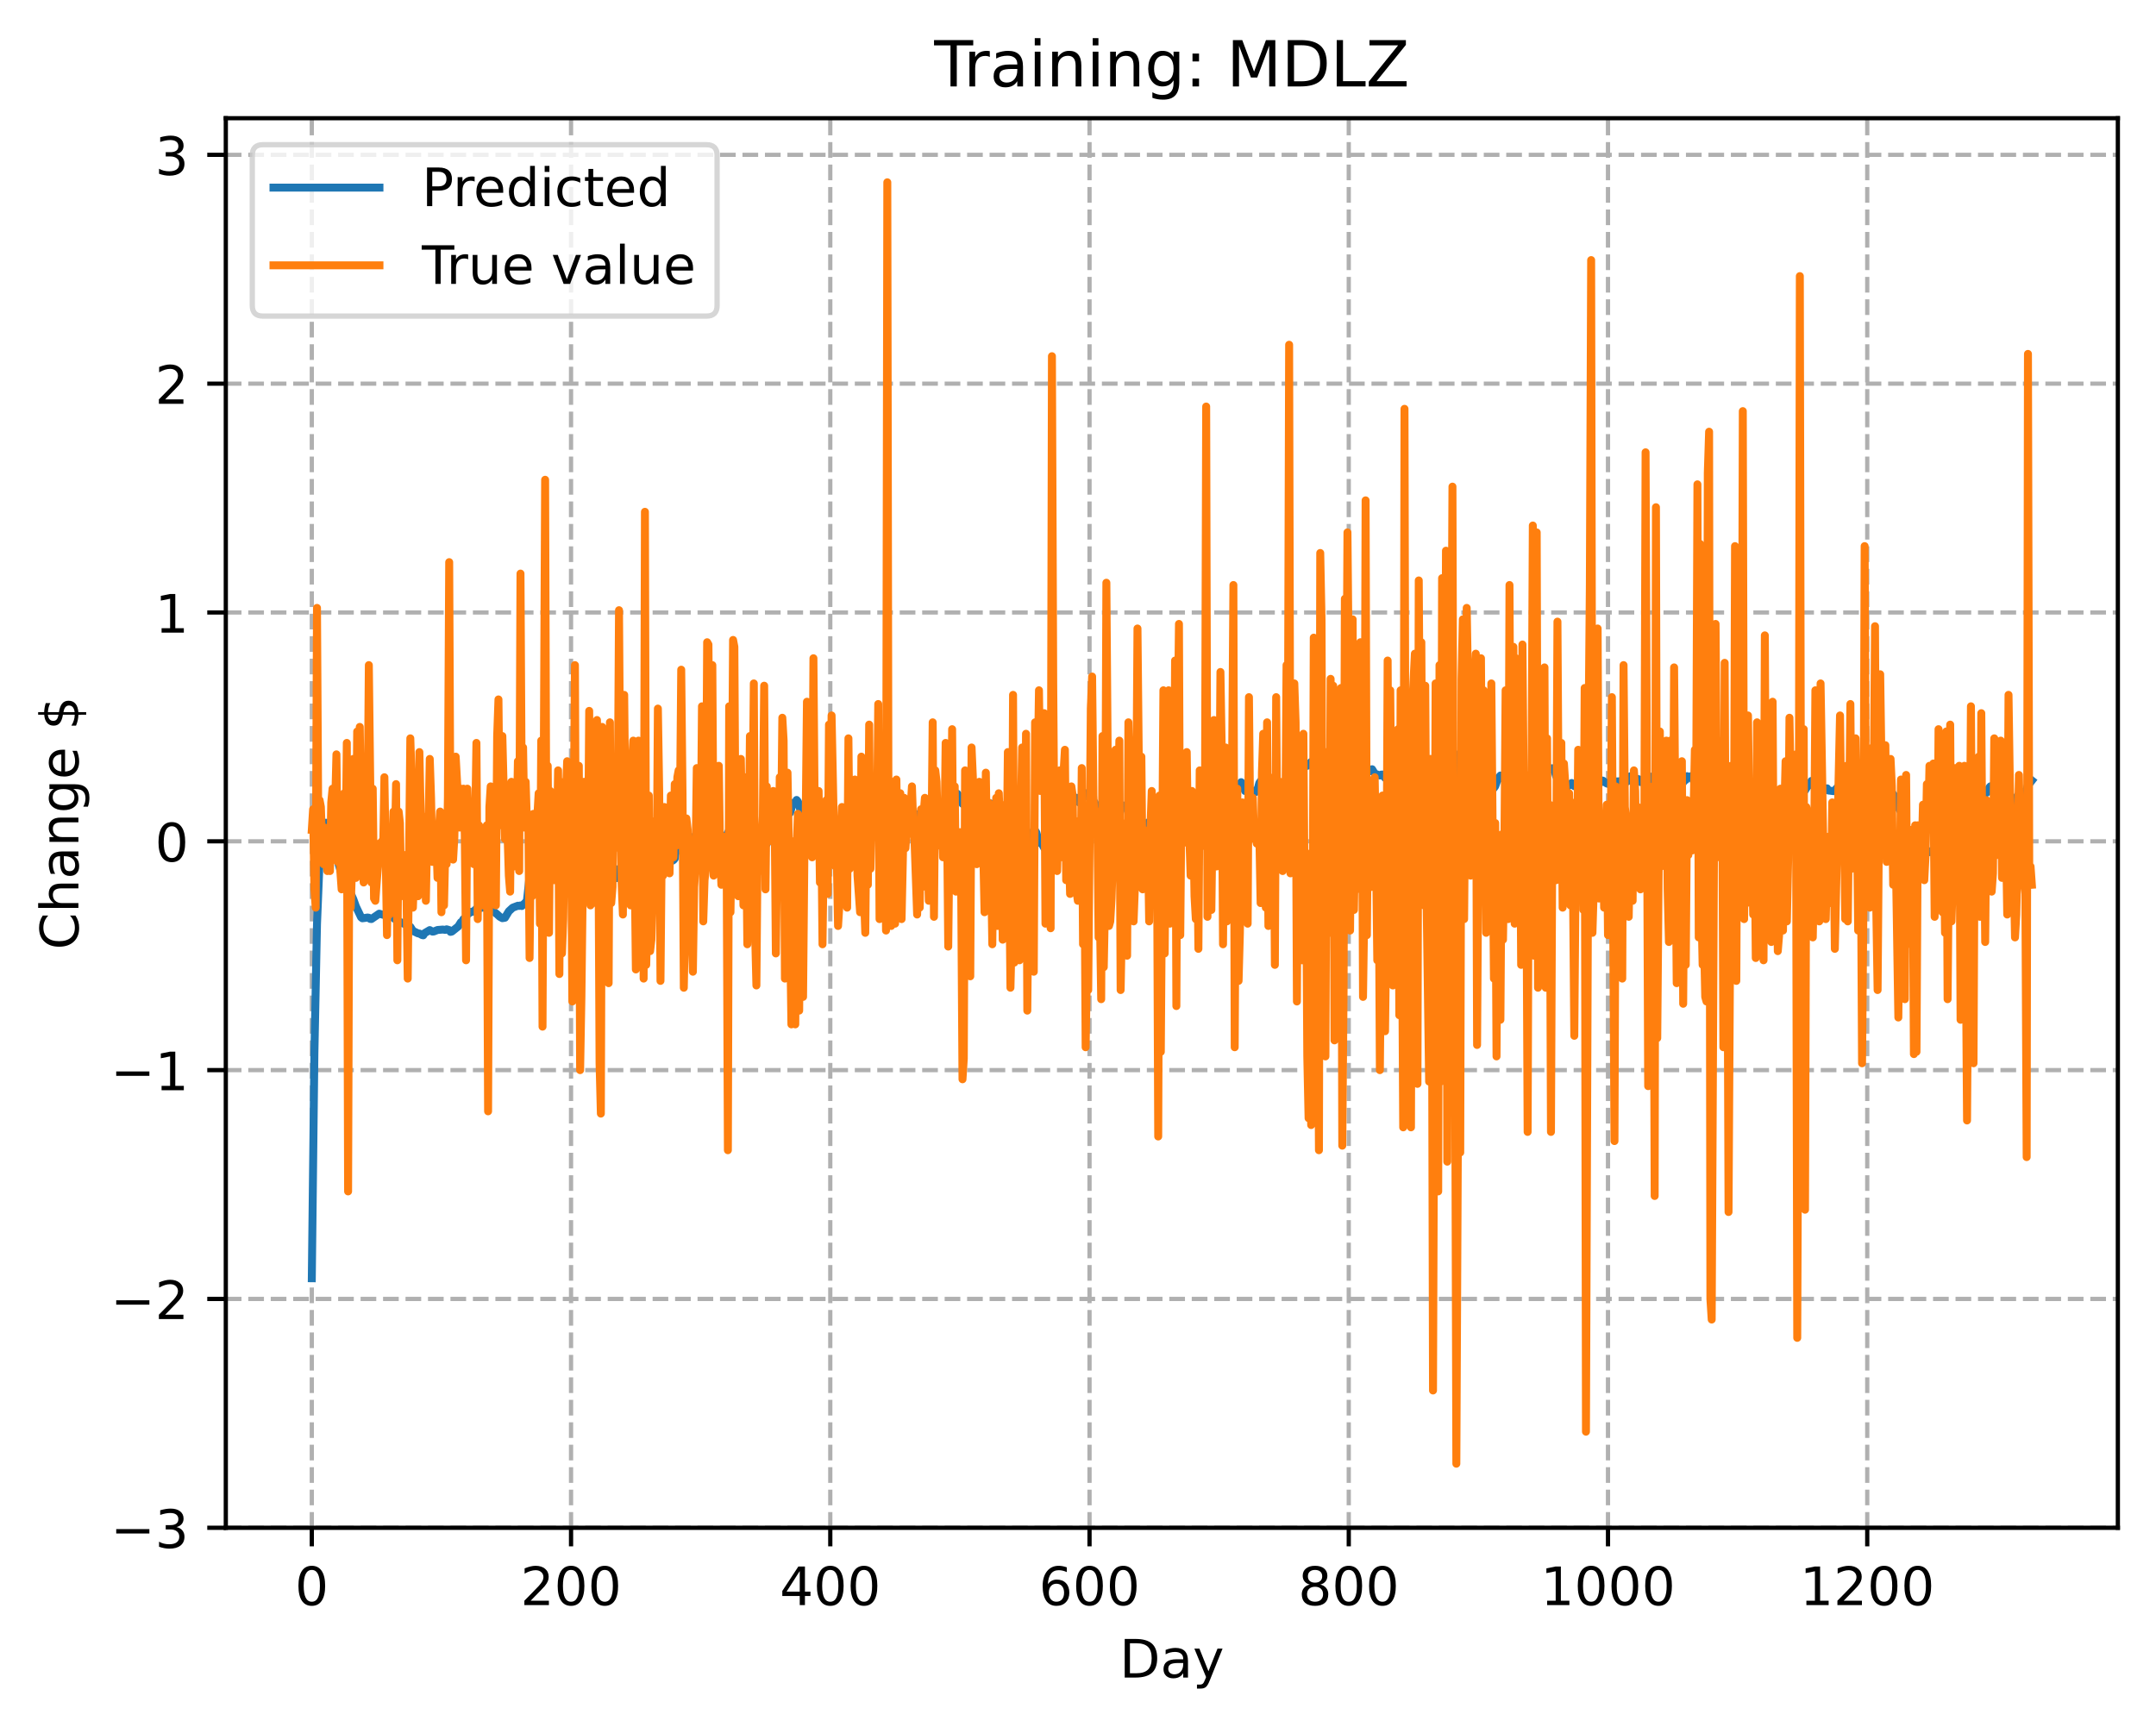 <?xml version="1.0" encoding="utf-8" standalone="no"?>
<!DOCTYPE svg PUBLIC "-//W3C//DTD SVG 1.1//EN"
  "http://www.w3.org/Graphics/SVG/1.1/DTD/svg11.dtd">
<!-- Created with matplotlib (https://matplotlib.org/) -->
<svg height="325.986pt" version="1.1" viewBox="0 0 406.94 325.986" width="406.94pt" xmlns="http://www.w3.org/2000/svg" xmlns:xlink="http://www.w3.org/1999/xlink">
 <defs>
  <style type="text/css">
*{stroke-linecap:butt;stroke-linejoin:round;}
  </style>
 </defs>
 <g id="figure_1">
  <g id="patch_1">
   <path d="M 0 325.986 
L 406.94 325.986 
L 406.94 0 
L 0 0 
z
" style="fill:#ffffff;"/>
  </g>
  <g id="axes_1">
   <g id="patch_2">
    <path d="M 42.62 288.43 
L 399.74 288.43 
L 399.74 22.318 
L 42.62 22.318 
z
" style="fill:#ffffff;"/>
   </g>
   <g id="matplotlib.axis_1">
    <g id="xtick_1">
     <g id="line2d_1">
      <path clip-path="url(#p798da46256)" d="M 58.853 288.43 
L 58.853 22.318 
" style="fill:none;stroke:#b0b0b0;stroke-dasharray:2.96,1.28;stroke-dashoffset:0;stroke-width:0.8;"/>
     </g>
     <g id="line2d_2">
      <defs>
       <path d="M 0 0 
L 0 3.5 
" id="m45eca99882" style="stroke:#000000;stroke-width:0.8;"/>
      </defs>
      <g>
       <use style="stroke:#000000;stroke-width:0.8;" x="58.853" xlink:href="#m45eca99882" y="288.43"/>
      </g>
     </g>
     <g id="text_1">
      <!-- 0 -->
      <defs>
       <path d="M 31.781 66.406 
Q 24.172 66.406 20.328 58.906 
Q 16.5 51.422 16.5 36.375 
Q 16.5 21.391 20.328 13.891 
Q 24.172 6.391 31.781 6.391 
Q 39.453 6.391 43.281 13.891 
Q 47.125 21.391 47.125 36.375 
Q 47.125 51.422 43.281 58.906 
Q 39.453 66.406 31.781 66.406 
z
M 31.781 74.219 
Q 44.047 74.219 50.516 64.516 
Q 56.984 54.828 56.984 36.375 
Q 56.984 17.969 50.516 8.266 
Q 44.047 -1.422 31.781 -1.422 
Q 19.531 -1.422 13.062 8.266 
Q 6.594 17.969 6.594 36.375 
Q 6.594 54.828 13.062 64.516 
Q 19.531 74.219 31.781 74.219 
z
" id="DejaVuSans-48"/>
      </defs>
      <g transform="translate(55.672 303.029)scale(0.1 -0.1)">
       <use xlink:href="#DejaVuSans-48"/>
      </g>
     </g>
    </g>
    <g id="xtick_2">
     <g id="line2d_3">
      <path clip-path="url(#p798da46256)" d="M 107.784 288.43 
L 107.784 22.318 
" style="fill:none;stroke:#b0b0b0;stroke-dasharray:2.96,1.28;stroke-dashoffset:0;stroke-width:0.8;"/>
     </g>
     <g id="line2d_4">
      <g>
       <use style="stroke:#000000;stroke-width:0.8;" x="107.784" xlink:href="#m45eca99882" y="288.43"/>
      </g>
     </g>
     <g id="text_2">
      <!-- 200 -->
      <defs>
       <path d="M 19.188 8.297 
L 53.609 8.297 
L 53.609 0 
L 7.328 0 
L 7.328 8.297 
Q 12.938 14.109 22.625 23.891 
Q 32.328 33.688 34.812 36.531 
Q 39.547 41.844 41.422 45.531 
Q 43.312 49.219 43.312 52.781 
Q 43.312 58.594 39.234 62.25 
Q 35.156 65.922 28.609 65.922 
Q 23.969 65.922 18.812 64.312 
Q 13.672 62.703 7.812 59.422 
L 7.812 69.391 
Q 13.766 71.781 18.938 73 
Q 24.125 74.219 28.422 74.219 
Q 39.75 74.219 46.484 68.547 
Q 53.219 62.891 53.219 53.422 
Q 53.219 48.922 51.531 44.891 
Q 49.859 40.875 45.406 35.406 
Q 44.188 33.984 37.641 27.219 
Q 31.109 20.453 19.188 8.297 
z
" id="DejaVuSans-50"/>
      </defs>
      <g transform="translate(98.24 303.029)scale(0.1 -0.1)">
       <use xlink:href="#DejaVuSans-50"/>
       <use x="63.623" xlink:href="#DejaVuSans-48"/>
       <use x="127.246" xlink:href="#DejaVuSans-48"/>
      </g>
     </g>
    </g>
    <g id="xtick_3">
     <g id="line2d_5">
      <path clip-path="url(#p798da46256)" d="M 156.714 288.43 
L 156.714 22.318 
" style="fill:none;stroke:#b0b0b0;stroke-dasharray:2.96,1.28;stroke-dashoffset:0;stroke-width:0.8;"/>
     </g>
     <g id="line2d_6">
      <g>
       <use style="stroke:#000000;stroke-width:0.8;" x="156.714" xlink:href="#m45eca99882" y="288.43"/>
      </g>
     </g>
     <g id="text_3">
      <!-- 400 -->
      <defs>
       <path d="M 37.797 64.312 
L 12.891 25.391 
L 37.797 25.391 
z
M 35.203 72.906 
L 47.609 72.906 
L 47.609 25.391 
L 58.016 25.391 
L 58.016 17.188 
L 47.609 17.188 
L 47.609 0 
L 37.797 0 
L 37.797 17.188 
L 4.891 17.188 
L 4.891 26.703 
z
" id="DejaVuSans-52"/>
      </defs>
      <g transform="translate(147.17 303.029)scale(0.1 -0.1)">
       <use xlink:href="#DejaVuSans-52"/>
       <use x="63.623" xlink:href="#DejaVuSans-48"/>
       <use x="127.246" xlink:href="#DejaVuSans-48"/>
      </g>
     </g>
    </g>
    <g id="xtick_4">
     <g id="line2d_7">
      <path clip-path="url(#p798da46256)" d="M 205.645 288.43 
L 205.645 22.318 
" style="fill:none;stroke:#b0b0b0;stroke-dasharray:2.96,1.28;stroke-dashoffset:0;stroke-width:0.8;"/>
     </g>
     <g id="line2d_8">
      <g>
       <use style="stroke:#000000;stroke-width:0.8;" x="205.645" xlink:href="#m45eca99882" y="288.43"/>
      </g>
     </g>
     <g id="text_4">
      <!-- 600 -->
      <defs>
       <path d="M 33.016 40.375 
Q 26.375 40.375 22.484 35.828 
Q 18.609 31.297 18.609 23.391 
Q 18.609 15.531 22.484 10.953 
Q 26.375 6.391 33.016 6.391 
Q 39.656 6.391 43.531 10.953 
Q 47.406 15.531 47.406 23.391 
Q 47.406 31.297 43.531 35.828 
Q 39.656 40.375 33.016 40.375 
z
M 52.594 71.297 
L 52.594 62.312 
Q 48.875 64.062 45.094 64.984 
Q 41.312 65.922 37.594 65.922 
Q 27.828 65.922 22.672 59.328 
Q 17.531 52.734 16.797 39.406 
Q 19.672 43.656 24.016 45.922 
Q 28.375 48.188 33.594 48.188 
Q 44.578 48.188 50.953 41.516 
Q 57.328 34.859 57.328 23.391 
Q 57.328 12.156 50.688 5.359 
Q 44.047 -1.422 33.016 -1.422 
Q 20.359 -1.422 13.672 8.266 
Q 6.984 17.969 6.984 36.375 
Q 6.984 53.656 15.188 63.938 
Q 23.391 74.219 37.203 74.219 
Q 40.922 74.219 44.703 73.484 
Q 48.484 72.75 52.594 71.297 
z
" id="DejaVuSans-54"/>
      </defs>
      <g transform="translate(196.101 303.029)scale(0.1 -0.1)">
       <use xlink:href="#DejaVuSans-54"/>
       <use x="63.623" xlink:href="#DejaVuSans-48"/>
       <use x="127.246" xlink:href="#DejaVuSans-48"/>
      </g>
     </g>
    </g>
    <g id="xtick_5">
     <g id="line2d_9">
      <path clip-path="url(#p798da46256)" d="M 254.575 288.43 
L 254.575 22.318 
" style="fill:none;stroke:#b0b0b0;stroke-dasharray:2.96,1.28;stroke-dashoffset:0;stroke-width:0.8;"/>
     </g>
     <g id="line2d_10">
      <g>
       <use style="stroke:#000000;stroke-width:0.8;" x="254.575" xlink:href="#m45eca99882" y="288.43"/>
      </g>
     </g>
     <g id="text_5">
      <!-- 800 -->
      <defs>
       <path d="M 31.781 34.625 
Q 24.75 34.625 20.719 30.859 
Q 16.703 27.094 16.703 20.516 
Q 16.703 13.922 20.719 10.156 
Q 24.75 6.391 31.781 6.391 
Q 38.812 6.391 42.859 10.172 
Q 46.922 13.969 46.922 20.516 
Q 46.922 27.094 42.891 30.859 
Q 38.875 34.625 31.781 34.625 
z
M 21.922 38.812 
Q 15.578 40.375 12.031 44.719 
Q 8.5 49.078 8.5 55.328 
Q 8.5 64.062 14.719 69.141 
Q 20.953 74.219 31.781 74.219 
Q 42.672 74.219 48.875 69.141 
Q 55.078 64.062 55.078 55.328 
Q 55.078 49.078 51.531 44.719 
Q 48 40.375 41.703 38.812 
Q 48.828 37.156 52.797 32.312 
Q 56.781 27.484 56.781 20.516 
Q 56.781 9.906 50.312 4.234 
Q 43.844 -1.422 31.781 -1.422 
Q 19.734 -1.422 13.25 4.234 
Q 6.781 9.906 6.781 20.516 
Q 6.781 27.484 10.781 32.312 
Q 14.797 37.156 21.922 38.812 
z
M 18.312 54.391 
Q 18.312 48.734 21.844 45.562 
Q 25.391 42.391 31.781 42.391 
Q 38.141 42.391 41.719 45.562 
Q 45.312 48.734 45.312 54.391 
Q 45.312 60.062 41.719 63.234 
Q 38.141 66.406 31.781 66.406 
Q 25.391 66.406 21.844 63.234 
Q 18.312 60.062 18.312 54.391 
z
" id="DejaVuSans-56"/>
      </defs>
      <g transform="translate(245.032 303.029)scale(0.1 -0.1)">
       <use xlink:href="#DejaVuSans-56"/>
       <use x="63.623" xlink:href="#DejaVuSans-48"/>
       <use x="127.246" xlink:href="#DejaVuSans-48"/>
      </g>
     </g>
    </g>
    <g id="xtick_6">
     <g id="line2d_11">
      <path clip-path="url(#p798da46256)" d="M 303.506 288.43 
L 303.506 22.318 
" style="fill:none;stroke:#b0b0b0;stroke-dasharray:2.96,1.28;stroke-dashoffset:0;stroke-width:0.8;"/>
     </g>
     <g id="line2d_12">
      <g>
       <use style="stroke:#000000;stroke-width:0.8;" x="303.506" xlink:href="#m45eca99882" y="288.43"/>
      </g>
     </g>
     <g id="text_6">
      <!-- 1000 -->
      <defs>
       <path d="M 12.406 8.297 
L 28.516 8.297 
L 28.516 63.922 
L 10.984 60.406 
L 10.984 69.391 
L 28.422 72.906 
L 38.281 72.906 
L 38.281 8.297 
L 54.391 8.297 
L 54.391 0 
L 12.406 0 
z
" id="DejaVuSans-49"/>
      </defs>
      <g transform="translate(290.781 303.029)scale(0.1 -0.1)">
       <use xlink:href="#DejaVuSans-49"/>
       <use x="63.623" xlink:href="#DejaVuSans-48"/>
       <use x="127.246" xlink:href="#DejaVuSans-48"/>
       <use x="190.869" xlink:href="#DejaVuSans-48"/>
      </g>
     </g>
    </g>
    <g id="xtick_7">
     <g id="line2d_13">
      <path clip-path="url(#p798da46256)" d="M 352.437 288.43 
L 352.437 22.318 
" style="fill:none;stroke:#b0b0b0;stroke-dasharray:2.96,1.28;stroke-dashoffset:0;stroke-width:0.8;"/>
     </g>
     <g id="line2d_14">
      <g>
       <use style="stroke:#000000;stroke-width:0.8;" x="352.437" xlink:href="#m45eca99882" y="288.43"/>
      </g>
     </g>
     <g id="text_7">
      <!-- 1200 -->
      <g transform="translate(339.712 303.029)scale(0.1 -0.1)">
       <use xlink:href="#DejaVuSans-49"/>
       <use x="63.623" xlink:href="#DejaVuSans-50"/>
       <use x="127.246" xlink:href="#DejaVuSans-48"/>
       <use x="190.869" xlink:href="#DejaVuSans-48"/>
      </g>
     </g>
    </g>
    <g id="text_8">
     <!-- Day -->
     <defs>
      <path d="M 19.672 64.797 
L 19.672 8.109 
L 31.594 8.109 
Q 46.688 8.109 53.688 14.938 
Q 60.688 21.781 60.688 36.531 
Q 60.688 51.172 53.688 57.984 
Q 46.688 64.797 31.594 64.797 
z
M 9.812 72.906 
L 30.078 72.906 
Q 51.266 72.906 61.172 64.094 
Q 71.094 55.281 71.094 36.531 
Q 71.094 17.672 61.125 8.828 
Q 51.172 0 30.078 0 
L 9.812 0 
z
" id="DejaVuSans-68"/>
      <path d="M 34.281 27.484 
Q 23.391 27.484 19.188 25 
Q 14.984 22.516 14.984 16.5 
Q 14.984 11.719 18.141 8.906 
Q 21.297 6.109 26.703 6.109 
Q 34.188 6.109 38.703 11.406 
Q 43.219 16.703 43.219 25.484 
L 43.219 27.484 
z
M 52.203 31.203 
L 52.203 0 
L 43.219 0 
L 43.219 8.297 
Q 40.141 3.328 35.547 0.953 
Q 30.953 -1.422 24.312 -1.422 
Q 15.922 -1.422 10.953 3.297 
Q 6 8.016 6 15.922 
Q 6 25.141 12.172 29.828 
Q 18.359 34.516 30.609 34.516 
L 43.219 34.516 
L 43.219 35.406 
Q 43.219 41.609 39.141 45 
Q 35.062 48.391 27.688 48.391 
Q 23 48.391 18.547 47.266 
Q 14.109 46.141 10.016 43.891 
L 10.016 52.203 
Q 14.938 54.109 19.578 55.047 
Q 24.219 56 28.609 56 
Q 40.484 56 46.344 49.844 
Q 52.203 43.703 52.203 31.203 
z
" id="DejaVuSans-97"/>
      <path d="M 32.172 -5.078 
Q 28.375 -14.844 24.75 -17.812 
Q 21.141 -20.797 15.094 -20.797 
L 7.906 -20.797 
L 7.906 -13.281 
L 13.188 -13.281 
Q 16.891 -13.281 18.938 -11.516 
Q 21 -9.766 23.484 -3.219 
L 25.094 0.875 
L 2.984 54.688 
L 12.5 54.688 
L 29.594 11.922 
L 46.688 54.688 
L 56.203 54.688 
z
" id="DejaVuSans-121"/>
     </defs>
     <g transform="translate(211.307 316.707)scale(0.1 -0.1)">
      <use xlink:href="#DejaVuSans-68"/>
      <use x="77.002" xlink:href="#DejaVuSans-97"/>
      <use x="138.281" xlink:href="#DejaVuSans-121"/>
     </g>
    </g>
   </g>
   <g id="matplotlib.axis_2">
    <g id="ytick_1">
     <g id="line2d_15">
      <path clip-path="url(#p798da46256)" d="M 42.62 288.43 
L 399.74 288.43 
" style="fill:none;stroke:#b0b0b0;stroke-dasharray:2.96,1.28;stroke-dashoffset:0;stroke-width:0.8;"/>
     </g>
     <g id="line2d_16">
      <defs>
       <path d="M 0 0 
L -3.5 0 
" id="m6772090c32" style="stroke:#000000;stroke-width:0.8;"/>
      </defs>
      <g>
       <use style="stroke:#000000;stroke-width:0.8;" x="42.62" xlink:href="#m6772090c32" y="288.43"/>
      </g>
     </g>
     <g id="text_9">
      <!-- −3 -->
      <defs>
       <path d="M 10.594 35.5 
L 73.188 35.5 
L 73.188 27.203 
L 10.594 27.203 
z
" id="DejaVuSans-8722"/>
       <path d="M 40.578 39.312 
Q 47.656 37.797 51.625 33 
Q 55.609 28.219 55.609 21.188 
Q 55.609 10.406 48.188 4.484 
Q 40.766 -1.422 27.094 -1.422 
Q 22.516 -1.422 17.656 -0.516 
Q 12.797 0.391 7.625 2.203 
L 7.625 11.719 
Q 11.719 9.328 16.594 8.109 
Q 21.484 6.891 26.812 6.891 
Q 36.078 6.891 40.938 10.547 
Q 45.797 14.203 45.797 21.188 
Q 45.797 27.641 41.281 31.266 
Q 36.766 34.906 28.719 34.906 
L 20.219 34.906 
L 20.219 43.016 
L 29.109 43.016 
Q 36.375 43.016 40.234 45.922 
Q 44.094 48.828 44.094 54.297 
Q 44.094 59.906 40.109 62.906 
Q 36.141 65.922 28.719 65.922 
Q 24.656 65.922 20.016 65.031 
Q 15.375 64.156 9.812 62.312 
L 9.812 71.094 
Q 15.438 72.656 20.344 73.438 
Q 25.25 74.219 29.594 74.219 
Q 40.828 74.219 47.359 69.109 
Q 53.906 64.016 53.906 55.328 
Q 53.906 49.266 50.438 45.094 
Q 46.969 40.922 40.578 39.312 
z
" id="DejaVuSans-51"/>
      </defs>
      <g transform="translate(20.878 292.229)scale(0.1 -0.1)">
       <use xlink:href="#DejaVuSans-8722"/>
       <use x="83.789" xlink:href="#DejaVuSans-51"/>
      </g>
     </g>
    </g>
    <g id="ytick_2">
     <g id="line2d_17">
      <path clip-path="url(#p798da46256)" d="M 42.62 245.23 
L 399.74 245.23 
" style="fill:none;stroke:#b0b0b0;stroke-dasharray:2.96,1.28;stroke-dashoffset:0;stroke-width:0.8;"/>
     </g>
     <g id="line2d_18">
      <g>
       <use style="stroke:#000000;stroke-width:0.8;" x="42.62" xlink:href="#m6772090c32" y="245.23"/>
      </g>
     </g>
     <g id="text_10">
      <!-- −2 -->
      <g transform="translate(20.878 249.029)scale(0.1 -0.1)">
       <use xlink:href="#DejaVuSans-8722"/>
       <use x="83.789" xlink:href="#DejaVuSans-50"/>
      </g>
     </g>
    </g>
    <g id="ytick_3">
     <g id="line2d_19">
      <path clip-path="url(#p798da46256)" d="M 42.62 202.03 
L 399.74 202.03 
" style="fill:none;stroke:#b0b0b0;stroke-dasharray:2.96,1.28;stroke-dashoffset:0;stroke-width:0.8;"/>
     </g>
     <g id="line2d_20">
      <g>
       <use style="stroke:#000000;stroke-width:0.8;" x="42.62" xlink:href="#m6772090c32" y="202.03"/>
      </g>
     </g>
     <g id="text_11">
      <!-- −1 -->
      <g transform="translate(20.878 205.829)scale(0.1 -0.1)">
       <use xlink:href="#DejaVuSans-8722"/>
       <use x="83.789" xlink:href="#DejaVuSans-49"/>
      </g>
     </g>
    </g>
    <g id="ytick_4">
     <g id="line2d_21">
      <path clip-path="url(#p798da46256)" d="M 42.62 158.83 
L 399.74 158.83 
" style="fill:none;stroke:#b0b0b0;stroke-dasharray:2.96,1.28;stroke-dashoffset:0;stroke-width:0.8;"/>
     </g>
     <g id="line2d_22">
      <g>
       <use style="stroke:#000000;stroke-width:0.8;" x="42.62" xlink:href="#m6772090c32" y="158.83"/>
      </g>
     </g>
     <g id="text_12">
      <!-- 0 -->
      <g transform="translate(29.258 162.629)scale(0.1 -0.1)">
       <use xlink:href="#DejaVuSans-48"/>
      </g>
     </g>
    </g>
    <g id="ytick_5">
     <g id="line2d_23">
      <path clip-path="url(#p798da46256)" d="M 42.62 115.63 
L 399.74 115.63 
" style="fill:none;stroke:#b0b0b0;stroke-dasharray:2.96,1.28;stroke-dashoffset:0;stroke-width:0.8;"/>
     </g>
     <g id="line2d_24">
      <g>
       <use style="stroke:#000000;stroke-width:0.8;" x="42.62" xlink:href="#m6772090c32" y="115.63"/>
      </g>
     </g>
     <g id="text_13">
      <!-- 1 -->
      <g transform="translate(29.258 119.429)scale(0.1 -0.1)">
       <use xlink:href="#DejaVuSans-49"/>
      </g>
     </g>
    </g>
    <g id="ytick_6">
     <g id="line2d_25">
      <path clip-path="url(#p798da46256)" d="M 42.62 72.43 
L 399.74 72.43 
" style="fill:none;stroke:#b0b0b0;stroke-dasharray:2.96,1.28;stroke-dashoffset:0;stroke-width:0.8;"/>
     </g>
     <g id="line2d_26">
      <g>
       <use style="stroke:#000000;stroke-width:0.8;" x="42.62" xlink:href="#m6772090c32" y="72.43"/>
      </g>
     </g>
     <g id="text_14">
      <!-- 2 -->
      <g transform="translate(29.258 76.229)scale(0.1 -0.1)">
       <use xlink:href="#DejaVuSans-50"/>
      </g>
     </g>
    </g>
    <g id="ytick_7">
     <g id="line2d_27">
      <path clip-path="url(#p798da46256)" d="M 42.62 29.23 
L 399.74 29.23 
" style="fill:none;stroke:#b0b0b0;stroke-dasharray:2.96,1.28;stroke-dashoffset:0;stroke-width:0.8;"/>
     </g>
     <g id="line2d_28">
      <g>
       <use style="stroke:#000000;stroke-width:0.8;" x="42.62" xlink:href="#m6772090c32" y="29.23"/>
      </g>
     </g>
     <g id="text_15">
      <!-- 3 -->
      <g transform="translate(29.258 33.029)scale(0.1 -0.1)">
       <use xlink:href="#DejaVuSans-51"/>
      </g>
     </g>
    </g>
    <g id="text_16">
     <!-- Change $ -->
     <defs>
      <path d="M 64.406 67.281 
L 64.406 56.891 
Q 59.422 61.531 53.781 63.812 
Q 48.141 66.109 41.797 66.109 
Q 29.297 66.109 22.656 58.469 
Q 16.016 50.828 16.016 36.375 
Q 16.016 21.969 22.656 14.328 
Q 29.297 6.688 41.797 6.688 
Q 48.141 6.688 53.781 8.984 
Q 59.422 11.281 64.406 15.922 
L 64.406 5.609 
Q 59.234 2.094 53.438 0.328 
Q 47.656 -1.422 41.219 -1.422 
Q 24.656 -1.422 15.125 8.703 
Q 5.609 18.844 5.609 36.375 
Q 5.609 53.953 15.125 64.078 
Q 24.656 74.219 41.219 74.219 
Q 47.75 74.219 53.531 72.484 
Q 59.328 70.75 64.406 67.281 
z
" id="DejaVuSans-67"/>
      <path d="M 54.891 33.016 
L 54.891 0 
L 45.906 0 
L 45.906 32.719 
Q 45.906 40.484 42.875 44.328 
Q 39.844 48.188 33.797 48.188 
Q 26.516 48.188 22.312 43.547 
Q 18.109 38.922 18.109 30.906 
L 18.109 0 
L 9.078 0 
L 9.078 75.984 
L 18.109 75.984 
L 18.109 46.188 
Q 21.344 51.125 25.703 53.562 
Q 30.078 56 35.797 56 
Q 45.219 56 50.047 50.172 
Q 54.891 44.344 54.891 33.016 
z
" id="DejaVuSans-104"/>
      <path d="M 54.891 33.016 
L 54.891 0 
L 45.906 0 
L 45.906 32.719 
Q 45.906 40.484 42.875 44.328 
Q 39.844 48.188 33.797 48.188 
Q 26.516 48.188 22.312 43.547 
Q 18.109 38.922 18.109 30.906 
L 18.109 0 
L 9.078 0 
L 9.078 54.688 
L 18.109 54.688 
L 18.109 46.188 
Q 21.344 51.125 25.703 53.562 
Q 30.078 56 35.797 56 
Q 45.219 56 50.047 50.172 
Q 54.891 44.344 54.891 33.016 
z
" id="DejaVuSans-110"/>
      <path d="M 45.406 27.984 
Q 45.406 37.75 41.375 43.109 
Q 37.359 48.484 30.078 48.484 
Q 22.859 48.484 18.828 43.109 
Q 14.797 37.75 14.797 27.984 
Q 14.797 18.266 18.828 12.891 
Q 22.859 7.516 30.078 7.516 
Q 37.359 7.516 41.375 12.891 
Q 45.406 18.266 45.406 27.984 
z
M 54.391 6.781 
Q 54.391 -7.172 48.188 -13.984 
Q 42 -20.797 29.203 -20.797 
Q 24.469 -20.797 20.266 -20.094 
Q 16.062 -19.391 12.109 -17.922 
L 12.109 -9.188 
Q 16.062 -11.328 19.922 -12.344 
Q 23.781 -13.375 27.781 -13.375 
Q 36.625 -13.375 41.016 -8.766 
Q 45.406 -4.156 45.406 5.172 
L 45.406 9.625 
Q 42.625 4.781 38.281 2.391 
Q 33.938 0 27.875 0 
Q 17.828 0 11.672 7.656 
Q 5.516 15.328 5.516 27.984 
Q 5.516 40.672 11.672 48.328 
Q 17.828 56 27.875 56 
Q 33.938 56 38.281 53.609 
Q 42.625 51.219 45.406 46.391 
L 45.406 54.688 
L 54.391 54.688 
z
" id="DejaVuSans-103"/>
      <path d="M 56.203 29.594 
L 56.203 25.203 
L 14.891 25.203 
Q 15.484 15.922 20.484 11.062 
Q 25.484 6.203 34.422 6.203 
Q 39.594 6.203 44.453 7.469 
Q 49.312 8.734 54.109 11.281 
L 54.109 2.781 
Q 49.266 0.734 44.188 -0.344 
Q 39.109 -1.422 33.891 -1.422 
Q 20.797 -1.422 13.156 6.188 
Q 5.516 13.812 5.516 26.812 
Q 5.516 40.234 12.766 48.109 
Q 20.016 56 32.328 56 
Q 43.359 56 49.781 48.891 
Q 56.203 41.797 56.203 29.594 
z
M 47.219 32.234 
Q 47.125 39.594 43.094 43.984 
Q 39.062 48.391 32.422 48.391 
Q 24.906 48.391 20.391 44.141 
Q 15.875 39.891 15.188 32.172 
z
" id="DejaVuSans-101"/>
      <path id="DejaVuSans-32"/>
      <path d="M 33.797 -14.703 
L 28.906 -14.703 
L 28.859 0 
Q 23.734 0.094 18.609 1.188 
Q 13.484 2.297 8.297 4.5 
L 8.297 13.281 
Q 13.281 10.156 18.375 8.562 
Q 23.484 6.984 28.906 6.938 
L 28.906 29.203 
Q 18.109 30.953 13.203 35.156 
Q 8.297 39.359 8.297 46.688 
Q 8.297 54.641 13.625 59.219 
Q 18.953 63.812 28.906 64.5 
L 28.906 75.984 
L 33.797 75.984 
L 33.797 64.656 
Q 38.328 64.453 42.578 63.688 
Q 46.828 62.938 50.875 61.625 
L 50.875 53.078 
Q 46.828 55.125 42.547 56.25 
Q 38.281 57.375 33.797 57.562 
L 33.797 36.719 
Q 44.875 35.016 50.094 30.609 
Q 55.328 26.219 55.328 18.609 
Q 55.328 10.359 49.781 5.594 
Q 44.234 0.828 33.797 0.094 
z
M 28.906 37.594 
L 28.906 57.625 
Q 23.25 56.984 20.266 54.391 
Q 17.281 51.812 17.281 47.516 
Q 17.281 43.312 20.031 40.969 
Q 22.797 38.625 28.906 37.594 
z
M 33.797 28.219 
L 33.797 7.078 
Q 39.984 7.906 43.141 10.594 
Q 46.297 13.281 46.297 17.672 
Q 46.297 21.969 43.281 24.5 
Q 40.281 27.047 33.797 28.219 
z
" id="DejaVuSans-36"/>
     </defs>
     <g transform="translate(14.798 179.288)rotate(-90)scale(0.1 -0.1)">
      <use xlink:href="#DejaVuSans-67"/>
      <use x="69.824" xlink:href="#DejaVuSans-104"/>
      <use x="133.203" xlink:href="#DejaVuSans-97"/>
      <use x="194.482" xlink:href="#DejaVuSans-110"/>
      <use x="257.861" xlink:href="#DejaVuSans-103"/>
      <use x="321.338" xlink:href="#DejaVuSans-101"/>
      <use x="382.861" xlink:href="#DejaVuSans-32"/>
      <use x="414.648" xlink:href="#DejaVuSans-36"/>
     </g>
    </g>
   </g>
   <g id="line2d_29">
    <path clip-path="url(#p798da46256)" d="M 58.853 241.319 
L 59.342 198.838 
L 59.832 174.45 
L 60.321 162.446 
L 60.81 157.087 
L 61.055 155.893 
L 61.3 155.342 
L 61.544 155.325 
L 61.789 155.64 
L 62.278 156.943 
L 63.012 159.843 
L 64.235 164.275 
L 65.703 167.99 
L 65.948 168.092 
L 66.682 169.75 
L 67.171 171.112 
L 68.15 173.168 
L 68.395 173.363 
L 68.884 173.299 
L 69.373 173.221 
L 69.618 173.262 
L 69.862 173.477 
L 70.107 173.504 
L 71.575 172.494 
L 72.309 172.701 
L 73.288 172.971 
L 74.022 173.097 
L 74.755 173.673 
L 75 173.905 
L 75.245 173.918 
L 75.979 174.283 
L 76.713 174.608 
L 77.447 174.977 
L 77.936 175.743 
L 78.915 176.222 
L 79.159 176.242 
L 79.649 176.526 
L 79.893 176.576 
L 80.138 176.171 
L 81.116 175.593 
L 81.606 175.871 
L 81.85 175.866 
L 82.584 175.571 
L 83.563 175.493 
L 84.052 175.552 
L 84.297 175.444 
L 84.786 175.591 
L 85.031 175.929 
L 85.276 175.869 
L 86.499 174.895 
L 86.988 174.11 
L 87.233 173.967 
L 87.477 173.519 
L 87.967 173.191 
L 88.211 172.594 
L 88.701 172.315 
L 88.945 172.131 
L 89.19 172.138 
L 89.435 172.03 
L 89.924 171.555 
L 90.169 171.607 
L 90.658 171.41 
L 92.126 171.233 
L 92.371 171.006 
L 92.615 171.157 
L 93.104 172.021 
L 93.838 172.618 
L 94.328 173.068 
L 94.817 173.341 
L 95.306 173.26 
L 96.04 172.04 
L 96.774 171.359 
L 97.753 170.991 
L 97.998 171.028 
L 98.242 170.943 
L 98.487 171.046 
L 99.221 170.352 
L 99.465 169.961 
L 99.955 165.488 
L 100.199 165.075 
L 100.444 165.059 
L 100.933 162.439 
L 101.178 158.916 
L 101.423 159.218 
L 101.667 160.099 
L 101.912 159.556 
L 102.157 158.223 
L 102.646 160.054 
L 102.891 159.779 
L 103.135 159.105 
L 103.625 156.978 
L 104.114 156.013 
L 104.603 158.185 
L 104.848 157.894 
L 105.092 158.362 
L 105.582 160.138 
L 106.316 161.198 
L 106.56 162.03 
L 106.805 161.774 
L 107.539 162.869 
L 107.784 162.695 
L 108.028 163.277 
L 108.273 163.085 
L 108.518 163.085 
L 108.762 163.853 
L 109.007 163.704 
L 109.741 164.821 
L 109.986 164.495 
L 110.23 165.008 
L 110.475 164.781 
L 110.719 165.398 
L 110.964 165.052 
L 111.209 165.61 
L 111.453 165.357 
L 111.698 164.893 
L 111.943 165.465 
L 112.677 163.997 
L 112.921 164.63 
L 113.166 164.238 
L 113.655 164.641 
L 113.9 163.854 
L 114.145 163.593 
L 114.389 164.459 
L 114.634 163.485 
L 114.879 163.369 
L 115.123 163.032 
L 115.613 164.897 
L 115.857 164.886 
L 116.102 165.765 
L 116.346 165.779 
L 116.591 164.156 
L 116.836 164.022 
L 117.325 165.816 
L 117.57 165.478 
L 117.814 164.164 
L 118.304 163.62 
L 118.548 162.879 
L 119.038 164.038 
L 119.282 162.902 
L 119.527 162.619 
L 119.772 163.277 
L 120.016 163.041 
L 120.261 162.55 
L 120.506 163.063 
L 120.75 162.431 
L 120.995 160.392 
L 121.24 160.733 
L 121.729 159.299 
L 122.218 160.933 
L 122.707 162.133 
L 122.952 161.362 
L 123.441 162.429 
L 123.686 161.805 
L 123.931 162.526 
L 124.175 162.032 
L 124.42 162.897 
L 124.665 162.401 
L 124.909 162.831 
L 125.154 162.234 
L 125.399 162.776 
L 125.643 161.098 
L 125.888 160.389 
L 126.377 161.981 
L 126.622 161.771 
L 126.867 162.516 
L 127.111 162.383 
L 127.356 162.096 
L 127.601 160.146 
L 127.845 160.658 
L 128.824 160.165 
L 129.068 159.925 
L 129.313 160.279 
L 129.558 159.02 
L 129.802 158.719 
L 130.047 157.764 
L 130.292 158.471 
L 130.536 158.438 
L 131.026 160.043 
L 131.76 158.537 
L 132.004 159.598 
L 132.249 159.271 
L 132.494 160.258 
L 132.738 159.975 
L 133.472 162.654 
L 133.717 162.2 
L 133.962 163.15 
L 134.451 161.192 
L 134.94 162.064 
L 135.185 162.349 
L 135.429 159.665 
L 135.674 159.754 
L 136.163 157.748 
L 136.408 158.053 
L 136.653 158.555 
L 137.876 156.329 
L 138.121 156.196 
L 138.365 156.202 
L 139.344 155.371 
L 139.589 154.226 
L 139.833 154.889 
L 140.078 155.008 
L 140.322 154.944 
L 140.567 154.401 
L 140.812 154.462 
L 141.056 155.504 
L 141.301 155.395 
L 141.79 156.803 
L 142.28 157.398 
L 142.524 158.295 
L 142.769 158.181 
L 143.258 157.669 
L 143.748 157.415 
L 144.237 158.748 
L 144.482 158.857 
L 144.726 159.3 
L 144.971 158.823 
L 145.216 157.742 
L 145.46 157.289 
L 145.95 158.121 
L 146.439 157.402 
L 146.928 155.71 
L 147.173 156.077 
L 147.907 152.994 
L 148.151 152.922 
L 148.396 152.689 
L 148.641 153.457 
L 148.885 153.532 
L 149.13 153.441 
L 149.619 151.795 
L 149.864 151.511 
L 150.109 151.741 
L 150.353 151.026 
L 150.598 151.33 
L 150.843 151.916 
L 151.087 153.083 
L 151.332 153.603 
L 152.31 158.768 
L 152.8 159.598 
L 153.044 160.502 
L 153.289 159.409 
L 153.534 159.266 
L 153.778 158.799 
L 154.512 158.283 
L 155.002 157.519 
L 155.246 157.385 
L 155.491 157.745 
L 155.736 157.674 
L 155.98 157.015 
L 156.225 157.002 
L 156.47 157.245 
L 156.959 157.958 
L 157.204 158.289 
L 157.693 158.252 
L 157.938 157.487 
L 158.182 157.743 
L 158.427 157.657 
L 158.916 158.395 
L 159.161 158.897 
L 159.405 158.919 
L 159.65 159.344 
L 160.384 159.343 
L 161.363 160.509 
L 161.852 159.33 
L 162.341 157.904 
L 162.586 157.978 
L 163.075 157.322 
L 163.565 157.815 
L 164.054 157.092 
L 164.298 156.231 
L 164.788 155.675 
L 165.522 157.281 
L 165.766 156.928 
L 166.011 156.058 
L 166.256 156.257 
L 166.745 155.482 
L 166.99 155.798 
L 167.234 155.565 
L 167.479 154.545 
L 167.724 154.639 
L 167.968 155.01 
L 168.213 154.595 
L 168.458 154.562 
L 168.702 153.468 
L 168.947 153.492 
L 169.192 153.024 
L 169.436 153.375 
L 169.926 152.869 
L 170.17 153.348 
L 170.415 153.024 
L 170.659 152 
L 170.904 151.815 
L 171.638 153.499 
L 171.883 153.458 
L 172.617 154.477 
L 172.861 154.086 
L 173.106 154.141 
L 173.351 153.68 
L 173.84 153.946 
L 174.085 153.2 
L 174.329 153.421 
L 174.819 154.223 
L 175.063 153.964 
L 175.553 154.366 
L 175.797 154.047 
L 176.042 154.26 
L 176.286 153.653 
L 176.531 153.794 
L 176.776 153.642 
L 177.265 154.158 
L 177.754 154.395 
L 178.733 151.811 
L 178.978 152.103 
L 179.222 151.53 
L 179.712 152.085 
L 180.446 150.949 
L 180.69 149.845 
L 181.18 150.777 
L 181.669 151.746 
L 181.914 151.172 
L 182.158 149.876 
L 182.647 148.804 
L 183.137 147.968 
L 183.381 148.881 
L 183.871 148.726 
L 184.115 148.172 
L 184.36 149.31 
L 184.605 149.21 
L 185.583 153.715 
L 185.828 153.065 
L 186.073 153.659 
L 186.562 152.293 
L 186.807 151.631 
L 187.051 152.391 
L 187.296 151.749 
L 187.541 152.322 
L 188.03 154.004 
L 188.274 153.897 
L 189.008 155.713 
L 189.253 155.967 
L 189.742 156.997 
L 189.987 157.029 
L 190.721 156.755 
L 191.21 156.217 
L 191.7 157.209 
L 192.189 156.974 
L 192.434 157.514 
L 192.678 157.395 
L 192.923 157.955 
L 193.168 157.746 
L 193.412 158.301 
L 193.657 158.106 
L 193.902 158.62 
L 194.146 158.297 
L 194.391 157.465 
L 194.635 157.783 
L 195.125 156.764 
L 195.369 156.793 
L 195.614 157.19 
L 196.103 159.086 
L 196.593 159.192 
L 197.082 160.069 
L 197.327 159.575 
L 197.571 158.457 
L 197.816 158 
L 198.305 158.371 
L 198.795 156.587 
L 199.284 154.481 
L 200.018 152.424 
L 200.752 151.226 
L 200.996 151.74 
L 201.241 150.868 
L 201.486 150.446 
L 201.73 150.911 
L 201.975 150.062 
L 202.22 149.714 
L 202.709 150.997 
L 203.198 150.619 
L 203.688 151.503 
L 203.932 151.339 
L 204.422 149.807 
L 204.666 149.662 
L 204.911 150.336 
L 205.4 149.981 
L 205.645 149.947 
L 205.889 149.542 
L 206.134 150.683 
L 206.379 151.282 
L 206.623 151.522 
L 206.868 152.292 
L 207.113 152.124 
L 207.602 153.076 
L 208.091 152.109 
L 208.581 153.352 
L 208.825 153.145 
L 209.315 154.844 
L 209.804 153.821 
L 210.049 152.623 
L 210.293 152.235 
L 210.783 153.513 
L 211.027 153.349 
L 211.272 153.84 
L 211.761 152.018 
L 212.006 152.34 
L 212.25 152.074 
L 212.495 152.566 
L 212.74 152.592 
L 212.984 152.092 
L 213.229 152.631 
L 213.474 152.828 
L 213.963 153.621 
L 214.697 155.393 
L 214.942 155.471 
L 215.186 155.975 
L 215.431 155.807 
L 215.92 156.23 
L 216.654 155.288 
L 216.899 155.454 
L 217.388 154.912 
L 217.877 155.473 
L 218.367 155.784 
L 218.611 155.549 
L 218.856 154.977 
L 219.59 154.718 
L 219.835 155.577 
L 220.569 155.898 
L 221.303 155.414 
L 221.547 155.646 
L 221.792 155.628 
L 222.037 156.294 
L 222.281 155.729 
L 222.771 155.65 
L 223.015 155.431 
L 223.26 154.448 
L 223.749 154.333 
L 224.238 154.209 
L 224.483 153.638 
L 224.972 153.319 
L 225.462 153.271 
L 225.706 153.581 
L 225.951 153.439 
L 226.196 153.827 
L 226.44 153.322 
L 226.93 154.379 
L 227.419 154.378 
L 227.664 154.145 
L 227.908 154.581 
L 228.153 154.367 
L 228.398 154.514 
L 228.642 153.896 
L 228.887 153.769 
L 229.621 152.354 
L 230.11 149.691 
L 230.355 149.953 
L 230.599 149.987 
L 230.844 150.423 
L 231.089 149.783 
L 231.578 149.383 
L 232.067 149.898 
L 232.312 149.598 
L 232.557 148.911 
L 232.801 149.367 
L 233.046 150.127 
L 233.535 149.165 
L 233.78 148.856 
L 234.269 147.666 
L 234.759 148.752 
L 235.003 149.335 
L 235.493 148.94 
L 235.737 149.239 
L 236.226 150.175 
L 236.716 149.368 
L 236.96 149.559 
L 237.45 148.741 
L 237.694 147.813 
L 237.939 147.473 
L 238.184 147.803 
L 238.673 148.841 
L 238.918 148.7 
L 239.162 148.828 
L 239.407 148.77 
L 239.896 148.197 
L 240.386 148.017 
L 240.63 148.398 
L 240.875 147.937 
L 241.364 147.746 
L 242.098 148.587 
L 242.587 147.947 
L 242.832 148.095 
L 243.077 148.482 
L 243.566 148.127 
L 243.811 147.54 
L 244.3 147.2 
L 244.545 146.926 
L 245.034 145.346 
L 245.523 144.651 
L 245.768 144.648 
L 246.013 144.435 
L 246.502 144.586 
L 246.747 144.577 
L 247.481 143.841 
L 247.725 143.844 
L 247.97 144.206 
L 248.704 146.414 
L 248.948 146.765 
L 249.193 146.111 
L 249.438 146.223 
L 249.682 146.528 
L 249.927 146.347 
L 250.906 146.558 
L 251.15 146.455 
L 251.884 146.529 
L 252.129 146.252 
L 252.374 146.176 
L 252.618 145.931 
L 252.863 145.903 
L 253.108 145.457 
L 253.597 145.354 
L 253.841 145.479 
L 255.065 147.348 
L 255.309 147.005 
L 255.554 146.934 
L 256.043 147.119 
L 256.288 146.646 
L 256.533 146.615 
L 256.777 146.373 
L 257.267 146.277 
L 257.511 145.56 
L 257.756 145.583 
L 258.001 145.803 
L 258.245 145.614 
L 258.49 145.63 
L 258.735 145.292 
L 258.979 145.225 
L 259.469 146.037 
L 260.447 146.406 
L 260.692 146.246 
L 260.936 146.224 
L 261.426 146.861 
L 261.915 146.458 
L 262.16 146.866 
L 262.404 146.824 
L 262.894 147.331 
L 263.872 147.199 
L 264.117 147.663 
L 264.362 147.605 
L 264.606 147.707 
L 264.851 147.535 
L 265.096 147.08 
L 265.585 147.853 
L 266.074 147.289 
L 266.319 147.362 
L 266.563 146.984 
L 266.808 147.131 
L 267.297 147.644 
L 267.542 147.511 
L 267.787 146.946 
L 268.031 147.184 
L 268.276 147.232 
L 268.765 147.771 
L 269.01 147.579 
L 269.255 147.848 
L 269.499 147.914 
L 269.989 147.056 
L 270.478 147.128 
L 270.723 146.595 
L 270.967 146.542 
L 271.457 147.984 
L 271.701 147.908 
L 271.946 148.46 
L 272.19 148.253 
L 272.435 148.629 
L 272.68 148.311 
L 272.924 148.304 
L 273.169 148.809 
L 273.414 148.582 
L 273.658 148.739 
L 274.148 148.891 
L 274.392 149.279 
L 274.637 148.476 
L 275.371 142.564 
L 275.616 142.161 
L 275.86 142.055 
L 276.35 144.236 
L 276.594 145.735 
L 276.839 146.184 
L 277.084 146.876 
L 277.328 146.59 
L 277.573 146.685 
L 277.817 147.556 
L 278.062 147.639 
L 278.307 146.983 
L 278.551 147.094 
L 278.796 147.437 
L 279.041 147.136 
L 279.285 147.762 
L 279.53 147.035 
L 279.775 147.201 
L 280.509 148.152 
L 280.753 147.999 
L 280.998 148.399 
L 281.243 149.104 
L 281.487 149.033 
L 281.732 149.088 
L 282.221 148.429 
L 282.711 147.006 
L 283.2 146.416 
L 283.445 146.961 
L 283.689 146.924 
L 283.934 146.613 
L 284.178 146.511 
L 284.668 147.811 
L 284.912 147.926 
L 285.157 148.518 
L 285.646 148.182 
L 285.891 148.502 
L 286.136 148.466 
L 286.38 148.631 
L 286.625 148.283 
L 286.87 148.232 
L 287.114 147.971 
L 287.604 147.25 
L 287.848 146.954 
L 288.338 146.975 
L 288.582 146.598 
L 289.072 146.838 
L 289.316 147.088 
L 289.561 146.746 
L 290.05 146.53 
L 290.295 147.305 
L 291.029 145.758 
L 291.763 145.347 
L 292.007 144.822 
L 292.252 145.039 
L 292.497 145.005 
L 292.741 145.279 
L 292.986 145.038 
L 293.231 145.285 
L 293.475 145.714 
L 293.72 146.592 
L 294.209 147.219 
L 294.699 146.554 
L 294.943 146.801 
L 295.677 148.29 
L 295.922 148.454 
L 296.656 147.824 
L 296.9 148.023 
L 297.145 148.416 
L 297.634 148.266 
L 297.879 148.3 
L 298.124 148.539 
L 298.368 148.596 
L 298.613 148.484 
L 298.858 148.594 
L 299.102 148.561 
L 299.347 148.973 
L 299.836 147.117 
L 300.081 146.869 
L 300.57 148.378 
L 300.815 148.526 
L 301.793 148.086 
L 302.283 147.334 
L 302.527 147.372 
L 303.261 147.904 
L 303.506 147.986 
L 303.751 147.818 
L 304.24 148.207 
L 304.485 148.018 
L 304.729 147.977 
L 304.974 147.56 
L 305.219 147.513 
L 305.463 147.69 
L 305.708 147.472 
L 305.953 147.557 
L 306.442 146.974 
L 306.931 147.43 
L 307.176 147.513 
L 307.42 147.319 
L 307.665 146.572 
L 307.91 146.51 
L 308.154 146.995 
L 308.644 147.218 
L 308.888 147.376 
L 309.133 147.066 
L 309.378 147.146 
L 309.622 147.643 
L 310.112 147.66 
L 310.356 148 
L 310.601 147.811 
L 311.09 147.991 
L 311.335 147.635 
L 311.58 146.806 
L 311.824 146.754 
L 312.069 146.478 
L 312.314 146.863 
L 312.558 146.365 
L 312.803 146.934 
L 313.048 146.831 
L 313.292 147.024 
L 314.026 148.522 
L 314.515 148.484 
L 314.76 148.856 
L 315.005 148.686 
L 315.249 148.657 
L 315.739 149.062 
L 315.983 149.014 
L 316.228 149.169 
L 316.473 149.064 
L 316.717 148.733 
L 316.962 147.413 
L 317.207 147.321 
L 317.451 147.454 
L 317.696 147.716 
L 317.941 147.096 
L 318.185 147.248 
L 318.43 146.533 
L 318.675 146.832 
L 319.164 146.54 
L 319.898 147.773 
L 320.142 146.999 
L 320.876 146.05 
L 321.121 146.193 
L 321.61 145.038 
L 322.1 144.615 
L 322.344 144.096 
L 322.589 144.623 
L 322.834 145.574 
L 323.078 145.35 
L 323.568 144.252 
L 323.812 144.337 
L 324.302 145.977 
L 324.791 147.158 
L 325.525 147.499 
L 326.014 148.713 
L 326.259 148.615 
L 326.503 148.125 
L 326.748 148.519 
L 326.993 148.511 
L 327.727 148.148 
L 327.971 148.122 
L 328.705 149.672 
L 329.439 148.47 
L 329.684 149 
L 329.929 149.11 
L 331.152 148.25 
L 331.641 148.554 
L 331.886 149.456 
L 332.13 149.919 
L 332.375 149.63 
L 332.62 149.953 
L 332.864 150.522 
L 333.109 150.493 
L 333.354 151.046 
L 333.598 150.902 
L 334.332 149.706 
L 334.577 149.696 
L 335.066 150.144 
L 335.311 150.143 
L 336.045 150.545 
L 336.29 150.453 
L 336.779 150.01 
L 337.513 150.799 
L 338.002 150.598 
L 338.491 150.81 
L 338.736 150.745 
L 338.981 150.553 
L 339.225 150.591 
L 339.715 148.328 
L 339.959 148.778 
L 340.449 149.03 
L 340.693 149.212 
L 341.183 148.398 
L 341.427 148.301 
L 341.917 147.426 
L 342.161 147.499 
L 342.406 147.419 
L 342.895 147.643 
L 343.14 147.763 
L 343.384 148.57 
L 343.629 148.57 
L 344.118 149.08 
L 344.363 149.153 
L 344.608 148.908 
L 344.852 148.827 
L 345.097 149.239 
L 346.076 149.359 
L 346.32 149.218 
L 346.81 148.641 
L 347.788 150.431 
L 348.033 150.395 
L 349.256 149.51 
L 349.501 149.145 
L 349.745 149.014 
L 349.99 149.395 
L 350.235 149.082 
L 350.479 149.042 
L 350.969 148.567 
L 351.458 148.897 
L 351.947 147.912 
L 352.192 147.864 
L 352.437 147.549 
L 352.681 147.488 
L 353.905 148.401 
L 354.149 148.871 
L 354.394 148.889 
L 354.639 148.404 
L 355.128 148.94 
L 355.372 148.849 
L 355.862 148.352 
L 356.106 148.577 
L 356.596 148.655 
L 357.33 149.993 
L 357.574 150.209 
L 358.308 152.487 
L 358.798 153.211 
L 359.776 156.086 
L 361.244 159.157 
L 361.733 159.583 
L 361.978 159.457 
L 362.223 159.549 
L 362.957 160.34 
L 363.446 160.446 
L 363.691 160.547 
L 364.18 160.881 
L 364.425 160.816 
L 364.914 160.39 
L 365.159 160.291 
L 365.403 159.895 
L 365.648 159.754 
L 366.137 158.737 
L 366.627 157.968 
L 367.605 156.027 
L 367.85 155.188 
L 368.094 155.044 
L 368.339 155.047 
L 368.828 155.867 
L 369.318 156.116 
L 369.562 156.188 
L 369.807 156.483 
L 370.052 156.416 
L 370.786 155.722 
L 371.03 155.595 
L 371.275 155.149 
L 371.764 153.53 
L 372.009 153.271 
L 372.254 153.652 
L 372.498 153.323 
L 373.232 151.492 
L 373.477 151.831 
L 373.721 151.673 
L 374.211 150.931 
L 374.7 149.816 
L 375.189 149.494 
L 375.434 148.747 
L 375.679 148.458 
L 375.923 148.463 
L 376.413 147.982 
L 376.902 148.958 
L 377.147 149.055 
L 377.391 148.788 
L 377.636 148.964 
L 378.37 150.55 
L 378.615 150.823 
L 378.859 151.269 
L 379.104 151.286 
L 379.348 151.486 
L 379.593 151.831 
L 379.838 151.765 
L 380.082 151.499 
L 380.572 150.604 
L 380.816 150.229 
L 381.306 150.462 
L 381.55 150.445 
L 381.795 150.141 
L 382.04 149.538 
L 382.284 149.441 
L 382.529 149.102 
L 382.774 148.079 
L 383.018 147.979 
L 383.508 147.355 
L 383.508 147.355 
" style="fill:none;stroke:#1f77b4;stroke-linecap:square;stroke-width:1.5;"/>
   </g>
   <g id="line2d_30">
    <path clip-path="url(#p798da46256)" d="M 58.853 156.67 
L 59.098 152.782 
L 59.342 167.902 
L 59.587 171.358 
L 59.832 114.766 
L 60.076 156.238 
L 60.321 151.054 
L 60.566 152.35 
L 60.81 159.694 
L 61.055 163.15 
L 61.3 156.238 
L 61.544 161.854 
L 61.789 164.446 
L 62.034 158.83 
L 62.278 164.446 
L 62.523 151.486 
L 62.767 148.894 
L 63.012 161.854 
L 63.501 142.414 
L 63.746 162.718 
L 63.991 154.942 
L 64.235 164.446 
L 64.48 167.902 
L 64.725 154.078 
L 64.969 149.758 
L 65.214 163.582 
L 65.459 140.254 
L 65.703 224.926 
L 65.948 152.35 
L 66.193 171.358 
L 66.437 164.014 
L 66.682 143.278 
L 66.927 164.446 
L 67.171 165.742 
L 67.416 138.094 
L 67.661 147.166 
L 67.905 137.23 
L 68.15 154.078 
L 68.395 162.718 
L 68.639 166.606 
L 68.884 161.422 
L 69.128 160.99 
L 69.373 154.51 
L 69.618 125.566 
L 70.107 166.606 
L 70.352 148.894 
L 70.596 169.63 
L 70.841 170.062 
L 71.33 163.582 
L 71.575 159.262 
L 71.82 159.694 
L 72.064 158.83 
L 72.309 160.99 
L 72.554 146.734 
L 73.043 176.542 
L 73.288 159.262 
L 73.532 172.654 
L 73.777 165.31 
L 74.022 161.422 
L 74.266 153.214 
L 74.511 160.99 
L 74.755 148.03 
L 75 181.294 
L 75.245 153.214 
L 75.489 155.374 
L 75.734 169.198 
L 75.979 164.878 
L 76.468 161.422 
L 76.713 168.334 
L 76.957 184.75 
L 77.447 139.39 
L 77.691 147.166 
L 77.936 171.358 
L 78.181 164.446 
L 78.425 149.758 
L 78.67 163.582 
L 78.915 169.198 
L 79.159 141.982 
L 79.404 153.646 
L 79.649 154.078 
L 79.893 168.334 
L 80.138 155.374 
L 80.383 170.062 
L 80.627 157.534 
L 80.872 156.238 
L 81.116 143.278 
L 81.361 150.622 
L 81.606 162.718 
L 81.85 156.238 
L 82.095 161.422 
L 82.34 158.398 
L 82.584 165.742 
L 82.829 156.67 
L 83.074 153.214 
L 83.318 172.222 
L 83.563 162.718 
L 83.808 170.926 
L 84.052 160.126 
L 84.297 163.15 
L 84.542 150.622 
L 84.786 106.126 
L 85.031 160.126 
L 85.276 154.51 
L 85.52 162.286 
L 85.765 157.966 
L 86.01 142.846 
L 86.743 156.238 
L 86.988 148.894 
L 87.233 154.078 
L 87.477 148.894 
L 87.722 157.534 
L 87.967 181.294 
L 88.211 148.894 
L 88.456 157.102 
L 88.701 160.99 
L 88.945 157.534 
L 89.19 157.966 
L 89.435 163.15 
L 89.679 156.238 
L 89.924 140.254 
L 90.169 173.518 
L 90.413 155.806 
L 90.658 156.67 
L 90.903 157.102 
L 91.147 170.926 
L 91.392 159.262 
L 91.637 161.854 
L 91.881 155.806 
L 92.126 209.806 
L 92.371 152.35 
L 92.615 148.462 
L 93.104 167.47 
L 93.349 160.99 
L 93.594 170.926 
L 93.838 138.958 
L 94.083 132.046 
L 94.328 155.806 
L 94.572 151.486 
L 94.817 138.958 
L 95.306 158.398 
L 95.551 157.534 
L 95.796 157.534 
L 96.04 165.31 
L 96.285 168.334 
L 96.53 147.598 
L 97.019 163.582 
L 97.264 163.15 
L 97.508 157.534 
L 97.753 143.71 
L 97.998 164.446 
L 98.242 108.286 
L 98.487 152.35 
L 98.731 141.118 
L 98.976 156.238 
L 99.221 147.598 
L 99.465 155.806 
L 99.71 153.646 
L 99.955 180.862 
L 100.199 159.694 
L 100.444 169.198 
L 100.689 153.646 
L 100.933 159.694 
L 101.178 154.51 
L 101.423 154.078 
L 101.667 149.758 
L 101.912 174.382 
L 102.157 139.822 
L 102.401 193.822 
L 102.891 90.574 
L 103.135 165.31 
L 103.38 144.574 
L 103.625 176.11 
L 103.869 149.326 
L 104.114 164.446 
L 104.359 155.806 
L 104.603 166.174 
L 104.848 158.398 
L 105.092 160.558 
L 105.337 145.438 
L 105.582 183.886 
L 105.826 147.598 
L 106.071 179.998 
L 106.316 173.518 
L 106.56 156.67 
L 107.05 143.71 
L 107.294 145.006 
L 107.539 160.558 
L 107.784 157.102 
L 108.028 189.07 
L 108.518 125.566 
L 108.762 182.158 
L 109.007 170.926 
L 109.252 144.574 
L 109.496 202.03 
L 109.741 188.206 
L 110.23 147.598 
L 110.475 166.174 
L 110.719 163.15 
L 110.964 166.606 
L 111.209 134.206 
L 111.453 170.926 
L 111.698 149.326 
L 111.943 170.494 
L 112.187 139.822 
L 112.432 165.742 
L 112.677 135.934 
L 112.921 151.918 
L 113.166 200.734 
L 113.411 210.238 
L 113.655 137.23 
L 113.9 167.47 
L 114.634 145.87 
L 114.879 185.614 
L 115.123 136.366 
L 115.368 170.494 
L 115.613 167.47 
L 115.857 150.19 
L 116.102 160.126 
L 116.346 146.302 
L 116.591 154.078 
L 116.836 115.198 
L 117.08 150.19 
L 117.325 166.606 
L 117.57 172.654 
L 117.814 131.182 
L 118.059 155.374 
L 118.304 154.078 
L 118.548 158.398 
L 118.793 142.414 
L 119.038 170.926 
L 119.282 144.142 
L 119.527 139.822 
L 120.016 183.022 
L 120.261 149.326 
L 120.506 139.822 
L 120.75 148.894 
L 120.995 166.174 
L 121.24 154.942 
L 121.484 184.75 
L 121.729 96.622 
L 121.974 182.158 
L 122.218 170.926 
L 122.463 150.19 
L 122.707 179.566 
L 122.952 177.406 
L 123.197 167.902 
L 123.441 171.79 
L 123.686 154.942 
L 123.931 168.766 
L 124.175 133.774 
L 124.42 149.326 
L 124.665 185.182 
L 124.909 159.262 
L 125.154 165.31 
L 125.399 152.35 
L 125.643 160.126 
L 125.888 153.646 
L 126.133 154.942 
L 126.377 164.878 
L 126.622 150.19 
L 126.867 151.486 
L 127.111 161.854 
L 127.356 148.03 
L 127.601 159.694 
L 127.845 146.734 
L 128.09 145.438 
L 128.334 153.646 
L 128.579 126.43 
L 128.824 149.758 
L 129.068 186.478 
L 129.313 173.95 
L 129.558 154.51 
L 129.802 156.67 
L 130.047 164.446 
L 130.292 166.174 
L 130.781 183.454 
L 131.026 167.47 
L 131.27 163.582 
L 131.515 145.006 
L 131.76 163.15 
L 132.004 161.854 
L 132.249 162.286 
L 132.494 133.342 
L 132.738 173.95 
L 132.983 166.174 
L 133.228 164.014 
L 133.472 121.246 
L 133.717 121.678 
L 133.962 151.918 
L 134.206 157.102 
L 134.451 125.566 
L 134.695 165.31 
L 134.94 152.782 
L 135.185 148.894 
L 135.429 154.942 
L 135.674 144.574 
L 135.919 161.422 
L 136.163 167.038 
L 136.653 157.966 
L 136.897 166.174 
L 137.142 158.83 
L 137.387 217.15 
L 137.631 133.342 
L 137.876 172.222 
L 138.121 156.238 
L 138.365 120.814 
L 138.61 122.11 
L 138.855 163.582 
L 139.099 162.718 
L 139.344 169.198 
L 139.589 168.766 
L 139.833 143.278 
L 140.322 170.926 
L 140.567 146.734 
L 140.812 154.942 
L 141.056 178.27 
L 141.301 162.718 
L 141.546 138.958 
L 141.79 142.846 
L 142.035 153.214 
L 142.28 129.022 
L 142.524 176.11 
L 142.769 186.046 
L 143.014 157.966 
L 143.258 163.15 
L 143.503 164.446 
L 143.992 154.078 
L 144.237 129.454 
L 144.482 167.902 
L 144.726 148.462 
L 144.971 157.534 
L 145.216 157.966 
L 145.46 150.622 
L 145.705 158.83 
L 145.95 149.326 
L 146.194 151.486 
L 146.439 179.998 
L 146.683 161.422 
L 146.928 168.334 
L 147.173 146.734 
L 147.417 158.398 
L 147.662 135.502 
L 147.907 139.822 
L 148.151 184.75 
L 148.396 150.19 
L 148.641 145.87 
L 148.885 158.83 
L 149.375 193.39 
L 149.619 158.83 
L 149.864 158.83 
L 150.109 193.39 
L 150.353 160.558 
L 150.598 153.646 
L 150.843 190.798 
L 151.087 161.422 
L 151.332 166.174 
L 151.577 188.206 
L 151.821 161.854 
L 152.066 155.374 
L 152.31 132.478 
L 152.555 148.894 
L 153.044 151.918 
L 153.289 161.854 
L 153.534 124.27 
L 153.778 154.078 
L 154.023 155.806 
L 154.268 155.806 
L 154.512 149.326 
L 154.757 166.606 
L 155.002 154.51 
L 155.246 178.27 
L 155.491 160.126 
L 155.736 161.854 
L 155.98 151.054 
L 156.225 168.766 
L 156.47 136.798 
L 156.714 157.966 
L 156.959 135.07 
L 157.448 158.83 
L 157.693 163.582 
L 157.938 161.854 
L 158.182 174.814 
L 158.427 170.926 
L 158.671 158.83 
L 158.916 152.35 
L 159.161 169.63 
L 159.405 154.078 
L 159.895 171.358 
L 160.139 139.39 
L 160.384 164.014 
L 160.873 150.622 
L 161.118 152.35 
L 161.363 147.166 
L 161.607 154.51 
L 161.852 165.31 
L 162.341 172.222 
L 162.586 142.846 
L 162.831 143.71 
L 163.075 169.198 
L 163.32 176.11 
L 163.565 152.782 
L 163.809 167.038 
L 164.054 136.798 
L 164.298 164.014 
L 164.543 153.214 
L 164.788 148.03 
L 165.032 155.374 
L 165.277 150.622 
L 165.522 157.102 
L 165.766 132.91 
L 166.011 173.518 
L 166.256 156.67 
L 166.5 159.694 
L 166.745 165.31 
L 166.99 153.214 
L 167.234 175.678 
L 167.479 34.414 
L 167.724 172.222 
L 167.968 151.486 
L 168.213 174.814 
L 168.458 147.598 
L 168.702 169.63 
L 168.947 174.382 
L 169.192 147.166 
L 169.436 164.446 
L 169.926 149.758 
L 170.17 173.518 
L 170.659 150.622 
L 170.904 160.126 
L 171.393 152.782 
L 171.638 152.35 
L 171.883 152.35 
L 172.127 148.462 
L 172.372 155.806 
L 172.617 158.83 
L 173.106 172.654 
L 173.351 165.31 
L 173.595 171.358 
L 173.84 152.782 
L 174.085 167.47 
L 174.329 153.646 
L 174.574 150.622 
L 174.819 161.422 
L 175.063 159.262 
L 175.308 170.062 
L 175.553 162.718 
L 175.797 160.126 
L 176.042 136.366 
L 176.286 173.086 
L 176.531 145.438 
L 176.776 147.598 
L 177.02 157.102 
L 177.265 156.238 
L 177.51 159.694 
L 177.754 153.214 
L 177.999 161.854 
L 178.244 159.694 
L 178.488 140.254 
L 178.733 152.782 
L 178.978 178.702 
L 179.222 157.102 
L 179.467 165.31 
L 179.712 137.662 
L 179.956 167.902 
L 180.201 148.462 
L 180.446 168.334 
L 180.69 157.966 
L 180.935 164.446 
L 181.18 157.102 
L 181.424 167.902 
L 181.669 203.758 
L 181.914 199.87 
L 182.158 145.438 
L 182.403 153.646 
L 182.647 179.998 
L 182.892 171.79 
L 183.137 184.318 
L 183.381 141.118 
L 183.626 146.734 
L 183.871 162.718 
L 184.115 153.214 
L 184.36 163.15 
L 184.849 147.598 
L 185.339 157.534 
L 185.583 160.558 
L 185.828 172.222 
L 186.073 145.87 
L 186.317 162.286 
L 186.562 151.486 
L 187.051 163.15 
L 187.296 178.27 
L 187.541 155.374 
L 187.785 172.654 
L 188.03 150.622 
L 188.274 174.814 
L 188.519 149.758 
L 188.764 156.238 
L 189.008 151.918 
L 189.253 177.406 
L 189.498 154.078 
L 189.742 154.078 
L 189.987 164.014 
L 190.232 141.982 
L 190.721 186.478 
L 190.966 176.11 
L 191.21 131.182 
L 191.455 181.726 
L 191.7 171.358 
L 191.944 169.63 
L 192.189 155.806 
L 192.434 181.294 
L 192.678 154.942 
L 192.923 141.118 
L 193.168 151.486 
L 193.412 180.43 
L 193.657 138.526 
L 193.902 190.798 
L 194.146 165.742 
L 194.391 180.862 
L 194.635 166.606 
L 194.88 164.446 
L 195.125 183.454 
L 195.369 136.366 
L 195.614 145.006 
L 195.859 146.302 
L 196.103 130.318 
L 196.348 149.326 
L 196.593 147.598 
L 196.837 143.278 
L 197.082 134.638 
L 197.327 174.382 
L 197.571 148.894 
L 197.816 154.51 
L 198.061 152.35 
L 198.305 175.246 
L 198.55 67.246 
L 198.795 129.022 
L 199.039 162.286 
L 199.284 152.782 
L 199.529 164.446 
L 200.018 145.438 
L 200.262 161.854 
L 200.507 149.758 
L 200.996 141.55 
L 201.241 166.174 
L 201.486 155.806 
L 201.73 159.262 
L 201.975 168.766 
L 202.22 148.462 
L 202.464 150.19 
L 202.709 168.334 
L 202.954 162.718 
L 203.198 168.334 
L 203.443 170.062 
L 203.688 154.942 
L 203.932 170.062 
L 204.177 145.006 
L 204.422 178.27 
L 204.666 157.966 
L 204.911 197.71 
L 205.156 183.022 
L 205.4 186.91 
L 205.889 133.774 
L 206.134 127.726 
L 206.379 150.19 
L 206.623 155.374 
L 206.868 156.67 
L 207.113 153.214 
L 207.357 176.974 
L 207.602 172.654 
L 207.847 188.638 
L 208.091 138.958 
L 208.336 182.59 
L 208.581 169.63 
L 208.825 110.014 
L 209.315 174.814 
L 209.559 173.95 
L 209.804 169.63 
L 210.049 161.854 
L 210.293 159.262 
L 210.538 141.55 
L 210.783 155.374 
L 211.027 153.214 
L 211.272 139.822 
L 211.517 186.91 
L 211.761 174.382 
L 212.006 180.43 
L 212.25 176.974 
L 212.495 155.374 
L 212.74 180.43 
L 212.984 136.366 
L 213.229 145.87 
L 213.474 160.558 
L 213.718 148.462 
L 213.963 173.95 
L 214.208 167.47 
L 214.452 154.51 
L 214.697 118.654 
L 215.186 167.47 
L 215.431 142.846 
L 215.676 167.902 
L 215.92 156.67 
L 216.165 159.694 
L 216.41 157.966 
L 216.654 157.966 
L 216.899 173.95 
L 217.144 156.238 
L 217.388 149.326 
L 217.877 169.63 
L 218.122 167.47 
L 218.367 155.806 
L 218.611 214.558 
L 218.856 150.19 
L 219.101 198.574 
L 219.59 130.318 
L 219.835 179.998 
L 220.079 150.19 
L 220.324 173.95 
L 220.569 130.318 
L 220.813 174.382 
L 221.303 134.638 
L 221.547 171.358 
L 221.792 124.702 
L 222.037 189.934 
L 222.281 138.526 
L 222.526 117.79 
L 222.771 176.542 
L 223.015 149.758 
L 223.26 144.574 
L 223.505 142.846 
L 223.749 158.83 
L 223.994 141.982 
L 224.238 159.262 
L 224.483 157.966 
L 224.728 165.31 
L 224.972 149.326 
L 225.217 155.374 
L 225.462 169.198 
L 225.706 173.518 
L 225.951 157.966 
L 226.196 179.134 
L 226.44 145.438 
L 226.685 159.694 
L 226.93 158.398 
L 227.174 159.694 
L 227.419 158.83 
L 227.664 76.75 
L 227.908 173.086 
L 228.153 146.734 
L 228.642 171.79 
L 229.132 135.934 
L 229.376 138.958 
L 229.621 163.582 
L 229.865 159.694 
L 230.11 158.83 
L 230.355 126.862 
L 230.599 141.55 
L 230.844 178.27 
L 231.089 148.03 
L 231.333 141.118 
L 231.578 173.95 
L 231.823 164.878 
L 232.067 168.766 
L 232.312 150.19 
L 232.557 144.574 
L 232.801 110.446 
L 233.046 197.71 
L 233.291 154.078 
L 233.535 148.894 
L 233.78 185.182 
L 234.025 176.11 
L 234.269 157.534 
L 234.514 151.486 
L 234.759 152.35 
L 235.003 159.262 
L 235.248 154.078 
L 235.493 174.382 
L 235.737 131.614 
L 235.982 156.67 
L 236.226 156.238 
L 236.471 150.622 
L 236.716 158.398 
L 236.96 157.102 
L 237.205 159.262 
L 237.45 158.83 
L 237.694 157.534 
L 237.939 170.494 
L 238.184 145.87 
L 238.428 138.526 
L 238.673 161.422 
L 238.918 171.358 
L 239.162 136.366 
L 239.407 174.814 
L 239.652 165.742 
L 239.896 151.918 
L 240.141 150.622 
L 240.386 146.734 
L 240.63 182.158 
L 240.875 131.614 
L 241.12 162.286 
L 241.364 162.286 
L 241.609 147.598 
L 241.853 151.054 
L 242.098 164.446 
L 242.343 162.718 
L 242.587 158.83 
L 242.832 125.566 
L 243.077 145.87 
L 243.321 65.086 
L 243.566 164.878 
L 243.811 143.278 
L 244.055 154.078 
L 244.3 129.022 
L 244.545 136.366 
L 244.789 189.07 
L 245.034 145.87 
L 245.279 172.222 
L 245.523 140.254 
L 245.768 181.294 
L 246.013 138.526 
L 246.257 170.926 
L 246.502 160.99 
L 246.747 199.438 
L 246.991 211.102 
L 247.236 193.39 
L 247.481 212.398 
L 247.725 186.91 
L 247.97 120.382 
L 248.214 134.638 
L 248.704 177.838 
L 248.948 217.15 
L 249.193 104.398 
L 249.438 116.926 
L 249.682 187.774 
L 249.927 143.278 
L 250.172 199.438 
L 250.416 141.982 
L 250.661 145.87 
L 250.906 176.11 
L 251.15 128.158 
L 251.395 156.67 
L 251.64 129.454 
L 251.884 196.414 
L 252.129 158.83 
L 252.374 195.982 
L 252.618 146.302 
L 252.863 165.31 
L 253.108 129.886 
L 253.352 216.286 
L 253.597 187.342 
L 253.841 113.038 
L 254.086 144.142 
L 254.331 100.51 
L 254.575 127.294 
L 254.82 175.678 
L 255.309 116.926 
L 255.554 171.79 
L 255.799 156.67 
L 256.043 167.902 
L 256.288 163.15 
L 256.533 148.462 
L 256.777 121.246 
L 257.022 134.206 
L 257.267 188.206 
L 257.511 171.358 
L 257.756 94.462 
L 258.001 176.542 
L 258.245 147.166 
L 258.49 167.47 
L 258.735 167.47 
L 258.979 164.014 
L 259.224 164.014 
L 259.469 146.734 
L 259.713 160.558 
L 259.958 181.294 
L 260.202 158.83 
L 260.447 202.03 
L 260.936 150.19 
L 261.181 164.014 
L 261.426 194.686 
L 261.67 174.814 
L 261.915 124.702 
L 262.16 169.198 
L 262.404 130.318 
L 262.894 186.046 
L 263.138 153.214 
L 263.383 163.15 
L 263.628 160.99 
L 263.872 137.662 
L 264.117 191.662 
L 264.362 130.318 
L 264.851 212.83 
L 265.096 77.182 
L 265.34 179.134 
L 265.585 160.126 
L 265.829 173.95 
L 266.074 144.574 
L 266.319 212.83 
L 266.563 133.342 
L 267.053 123.406 
L 267.297 179.566 
L 267.542 204.622 
L 267.787 109.582 
L 268.031 147.166 
L 268.276 121.246 
L 268.521 168.766 
L 268.765 170.926 
L 269.01 129.454 
L 269.255 169.198 
L 269.744 204.19 
L 269.989 143.278 
L 270.233 165.742 
L 270.478 262.51 
L 270.967 129.022 
L 271.212 139.822 
L 271.457 224.926 
L 271.701 125.566 
L 271.946 204.19 
L 272.19 109.15 
L 272.435 192.958 
L 272.68 173.518 
L 272.924 103.966 
L 273.169 219.31 
L 273.414 109.15 
L 273.658 168.766 
L 273.903 140.254 
L 274.148 91.87 
L 274.392 174.814 
L 274.637 192.526 
L 274.882 276.334 
L 275.371 172.654 
L 275.616 217.582 
L 275.86 128.158 
L 276.105 116.926 
L 276.35 173.518 
L 276.839 114.766 
L 277.084 129.022 
L 277.573 165.31 
L 277.817 163.582 
L 278.307 129.022 
L 278.551 123.406 
L 278.796 197.278 
L 279.041 158.398 
L 279.285 166.174 
L 279.53 124.27 
L 279.775 163.582 
L 280.019 130.318 
L 280.264 148.03 
L 280.509 176.11 
L 280.753 173.95 
L 280.998 134.206 
L 281.243 170.926 
L 281.487 129.022 
L 281.977 184.75 
L 282.221 155.374 
L 282.466 199.438 
L 282.711 160.558 
L 282.955 160.99 
L 283.2 192.526 
L 283.445 157.534 
L 283.689 177.406 
L 283.934 161.854 
L 284.178 130.318 
L 284.423 143.278 
L 284.668 173.518 
L 284.912 110.446 
L 285.157 159.694 
L 285.402 167.038 
L 285.646 122.11 
L 285.891 174.382 
L 286.136 124.27 
L 286.38 165.742 
L 286.625 148.462 
L 286.87 145.87 
L 287.114 182.158 
L 287.359 121.678 
L 287.604 148.894 
L 287.848 158.398 
L 288.093 162.718 
L 288.338 213.694 
L 288.582 146.302 
L 288.827 155.806 
L 289.072 148.462 
L 289.316 99.214 
L 289.561 180.43 
L 289.805 176.974 
L 290.05 100.51 
L 290.295 186.478 
L 290.539 158.83 
L 290.784 148.03 
L 291.029 158.398 
L 291.518 125.998 
L 291.763 186.478 
L 292.007 139.39 
L 292.252 179.998 
L 292.497 151.918 
L 292.741 213.694 
L 292.986 159.262 
L 293.231 157.534 
L 293.475 154.942 
L 293.72 166.174 
L 293.965 117.358 
L 294.209 155.806 
L 294.454 153.214 
L 294.699 140.254 
L 294.943 171.358 
L 295.188 144.142 
L 295.677 151.486 
L 295.922 164.014 
L 296.166 149.758 
L 296.411 170.926 
L 296.656 151.486 
L 296.9 167.47 
L 297.145 195.55 
L 297.39 165.31 
L 297.634 167.038 
L 297.879 141.55 
L 298.124 167.038 
L 298.368 150.622 
L 298.613 148.03 
L 298.858 171.79 
L 299.102 129.886 
L 299.347 270.286 
L 299.836 138.526 
L 300.081 110.446 
L 300.326 49.102 
L 300.57 176.11 
L 300.815 167.902 
L 301.06 145.87 
L 301.304 160.126 
L 301.549 118.654 
L 301.793 169.63 
L 302.038 164.014 
L 302.283 164.446 
L 302.527 155.374 
L 302.772 171.358 
L 303.017 157.534 
L 303.261 151.918 
L 303.506 176.542 
L 303.751 158.398 
L 303.995 160.99 
L 304.24 131.614 
L 304.729 215.422 
L 304.974 148.462 
L 305.463 180.43 
L 305.708 178.27 
L 305.953 155.806 
L 306.197 184.75 
L 306.442 125.566 
L 306.687 152.35 
L 306.931 154.51 
L 307.176 160.99 
L 307.42 173.086 
L 307.665 157.534 
L 307.91 167.902 
L 308.154 170.062 
L 308.399 145.438 
L 308.644 149.326 
L 308.888 166.606 
L 309.133 152.35 
L 309.378 158.398 
L 309.622 167.902 
L 309.867 155.374 
L 310.112 159.694 
L 310.356 159.694 
L 310.601 85.39 
L 311.09 205.054 
L 311.335 148.462 
L 311.58 148.894 
L 311.824 194.254 
L 312.069 157.102 
L 312.314 225.79 
L 312.558 95.758 
L 312.803 195.982 
L 313.292 138.094 
L 313.537 163.582 
L 313.781 160.558 
L 314.026 160.126 
L 314.271 154.942 
L 314.515 139.822 
L 314.76 167.902 
L 315.005 177.838 
L 315.249 139.822 
L 315.494 148.462 
L 315.739 170.062 
L 315.983 125.998 
L 316.473 185.614 
L 316.717 164.446 
L 316.962 159.694 
L 317.207 172.654 
L 317.451 143.71 
L 317.696 189.502 
L 317.941 155.374 
L 318.185 182.158 
L 318.43 151.054 
L 318.675 161.422 
L 318.919 153.214 
L 319.164 158.398 
L 319.408 160.558 
L 319.653 153.646 
L 319.898 141.55 
L 320.142 152.35 
L 320.387 91.438 
L 320.632 176.974 
L 320.876 102.67 
L 321.121 170.062 
L 321.366 182.158 
L 321.61 176.542 
L 321.855 188.206 
L 322.1 189.07 
L 322.344 89.278 
L 322.589 81.502 
L 322.834 245.23 
L 323.078 249.118 
L 323.568 148.894 
L 323.812 117.79 
L 324.057 151.054 
L 324.302 139.822 
L 324.546 161.854 
L 324.791 156.238 
L 325.036 140.686 
L 325.28 197.71 
L 325.525 125.134 
L 325.769 174.382 
L 326.014 161.422 
L 326.259 228.814 
L 326.748 144.574 
L 326.993 164.878 
L 327.237 175.246 
L 327.482 103.102 
L 327.727 185.182 
L 327.971 132.046 
L 328.216 128.158 
L 328.461 140.686 
L 328.705 169.63 
L 328.95 77.614 
L 329.195 173.518 
L 329.439 149.326 
L 329.684 170.494 
L 329.929 135.07 
L 330.173 154.078 
L 330.418 157.534 
L 330.663 157.534 
L 330.907 172.654 
L 331.152 153.646 
L 331.396 180.862 
L 331.641 136.366 
L 331.886 160.99 
L 332.13 150.19 
L 332.375 156.238 
L 332.62 174.814 
L 332.864 181.294 
L 333.109 119.95 
L 333.354 166.606 
L 333.598 171.358 
L 333.843 145.87 
L 334.088 153.214 
L 334.332 177.838 
L 334.577 132.478 
L 334.822 173.518 
L 335.066 155.806 
L 335.311 151.918 
L 335.556 179.566 
L 335.8 176.542 
L 336.045 148.894 
L 336.534 175.678 
L 336.779 153.646 
L 337.024 143.71 
L 337.268 173.95 
L 337.513 162.286 
L 337.757 135.502 
L 338.002 148.894 
L 338.247 146.302 
L 338.491 157.102 
L 338.736 160.558 
L 338.981 142.414 
L 339.225 252.574 
L 339.47 189.07 
L 339.715 52.126 
L 339.959 172.654 
L 340.204 148.462 
L 340.449 137.662 
L 340.693 228.382 
L 340.938 152.35 
L 341.183 153.646 
L 341.427 170.062 
L 341.672 160.99 
L 341.917 162.286 
L 342.161 176.974 
L 342.406 162.718 
L 342.651 130.318 
L 342.895 156.67 
L 343.14 143.278 
L 343.384 173.95 
L 343.629 129.022 
L 344.363 172.222 
L 344.608 173.518 
L 344.852 163.15 
L 345.097 157.966 
L 345.342 168.334 
L 345.586 170.494 
L 345.831 151.486 
L 346.076 156.67 
L 346.32 179.134 
L 347.299 135.07 
L 347.544 154.51 
L 347.788 155.806 
L 348.033 149.326 
L 348.278 173.518 
L 348.522 144.574 
L 348.767 173.95 
L 349.256 132.91 
L 349.501 164.014 
L 349.745 143.278 
L 349.99 160.558 
L 350.235 139.39 
L 350.479 153.646 
L 350.724 175.678 
L 351.213 157.534 
L 351.458 200.734 
L 351.703 172.654 
L 351.947 103.102 
L 352.192 157.966 
L 352.437 168.334 
L 352.681 169.198 
L 352.926 171.358 
L 353.171 160.99 
L 353.415 141.118 
L 353.66 149.758 
L 353.905 118.222 
L 354.149 171.79 
L 354.394 186.91 
L 354.883 127.294 
L 355.372 161.422 
L 355.617 156.238 
L 355.862 140.686 
L 356.106 162.718 
L 356.351 162.286 
L 356.596 148.894 
L 356.84 143.278 
L 357.085 148.462 
L 357.33 167.038 
L 357.574 167.038 
L 357.819 160.99 
L 358.308 192.094 
L 358.798 147.166 
L 359.042 154.942 
L 359.287 152.35 
L 359.532 188.638 
L 359.776 146.302 
L 360.021 178.27 
L 360.266 160.99 
L 360.51 164.446 
L 360.755 156.67 
L 361 158.83 
L 361.244 199.006 
L 361.489 155.806 
L 361.733 198.574 
L 361.978 155.806 
L 362.223 158.398 
L 362.467 162.286 
L 362.712 161.422 
L 362.957 151.918 
L 363.201 166.174 
L 363.446 161.422 
L 363.691 148.03 
L 363.935 156.67 
L 364.18 144.574 
L 364.425 155.806 
L 364.669 154.078 
L 364.914 144.142 
L 365.159 173.086 
L 365.403 149.326 
L 365.648 170.926 
L 365.893 137.662 
L 366.137 159.694 
L 366.382 157.966 
L 366.627 172.222 
L 366.871 154.942 
L 367.116 176.11 
L 367.36 138.094 
L 367.605 188.638 
L 368.094 136.798 
L 368.339 173.95 
L 368.584 166.174 
L 368.828 167.47 
L 369.073 145.006 
L 369.318 154.078 
L 369.562 151.918 
L 369.807 144.574 
L 370.052 192.526 
L 370.296 179.134 
L 370.541 151.486 
L 370.786 144.574 
L 371.275 211.534 
L 371.52 176.11 
L 371.764 166.606 
L 372.009 133.342 
L 372.498 200.734 
L 372.743 149.326 
L 372.988 165.31 
L 373.232 164.878 
L 373.477 142.846 
L 373.721 173.086 
L 373.966 134.638 
L 374.211 167.902 
L 374.455 152.782 
L 374.7 177.838 
L 374.945 151.054 
L 375.189 165.31 
L 375.434 164.446 
L 375.923 168.334 
L 376.168 164.878 
L 376.413 139.39 
L 376.902 161.422 
L 377.147 160.99 
L 377.391 152.782 
L 377.636 139.822 
L 377.881 165.742 
L 378.125 155.374 
L 378.37 155.374 
L 378.615 157.534 
L 378.859 172.654 
L 379.104 131.182 
L 379.348 147.598 
L 379.838 164.446 
L 380.082 164.446 
L 380.327 176.974 
L 380.572 172.654 
L 380.816 162.286 
L 381.061 146.302 
L 381.306 157.966 
L 381.55 156.67 
L 381.795 159.262 
L 382.04 166.174 
L 382.284 168.766 
L 382.529 218.446 
L 382.774 66.814 
L 383.018 165.742 
L 383.263 163.582 
L 383.508 167.038 
L 383.508 167.038 
" style="fill:none;stroke:#ff7f0e;stroke-linecap:square;stroke-width:1.5;"/>
   </g>
   <g id="patch_3">
    <path d="M 42.62 288.43 
L 42.62 22.318 
" style="fill:none;stroke:#000000;stroke-linecap:square;stroke-linejoin:miter;stroke-width:0.8;"/>
   </g>
   <g id="patch_4">
    <path d="M 399.74 288.43 
L 399.74 22.318 
" style="fill:none;stroke:#000000;stroke-linecap:square;stroke-linejoin:miter;stroke-width:0.8;"/>
   </g>
   <g id="patch_5">
    <path d="M 42.62 288.43 
L 399.74 288.43 
" style="fill:none;stroke:#000000;stroke-linecap:square;stroke-linejoin:miter;stroke-width:0.8;"/>
   </g>
   <g id="patch_6">
    <path d="M 42.62 22.318 
L 399.74 22.318 
" style="fill:none;stroke:#000000;stroke-linecap:square;stroke-linejoin:miter;stroke-width:0.8;"/>
   </g>
   <g id="text_17">
    <!-- Training: MDLZ -->
    <defs>
     <path d="M -0.297 72.906 
L 61.375 72.906 
L 61.375 64.594 
L 35.5 64.594 
L 35.5 0 
L 25.594 0 
L 25.594 64.594 
L -0.297 64.594 
z
" id="DejaVuSans-84"/>
     <path d="M 41.109 46.297 
Q 39.594 47.172 37.812 47.578 
Q 36.031 48 33.891 48 
Q 26.266 48 22.188 43.047 
Q 18.109 38.094 18.109 28.812 
L 18.109 0 
L 9.078 0 
L 9.078 54.688 
L 18.109 54.688 
L 18.109 46.188 
Q 20.953 51.172 25.484 53.578 
Q 30.031 56 36.531 56 
Q 37.453 56 38.578 55.875 
Q 39.703 55.766 41.062 55.516 
z
" id="DejaVuSans-114"/>
     <path d="M 9.422 54.688 
L 18.406 54.688 
L 18.406 0 
L 9.422 0 
z
M 9.422 75.984 
L 18.406 75.984 
L 18.406 64.594 
L 9.422 64.594 
z
" id="DejaVuSans-105"/>
     <path d="M 11.719 12.406 
L 22.016 12.406 
L 22.016 0 
L 11.719 0 
z
M 11.719 51.703 
L 22.016 51.703 
L 22.016 39.312 
L 11.719 39.312 
z
" id="DejaVuSans-58"/>
     <path d="M 9.812 72.906 
L 24.516 72.906 
L 43.109 23.297 
L 61.812 72.906 
L 76.516 72.906 
L 76.516 0 
L 66.891 0 
L 66.891 64.016 
L 48.094 14.016 
L 38.188 14.016 
L 19.391 64.016 
L 19.391 0 
L 9.812 0 
z
" id="DejaVuSans-77"/>
     <path d="M 9.812 72.906 
L 19.672 72.906 
L 19.672 8.297 
L 55.172 8.297 
L 55.172 0 
L 9.812 0 
z
" id="DejaVuSans-76"/>
     <path d="M 5.609 72.906 
L 62.891 72.906 
L 62.891 65.375 
L 16.797 8.297 
L 64.016 8.297 
L 64.016 0 
L 4.5 0 
L 4.5 7.516 
L 50.594 64.594 
L 5.609 64.594 
z
" id="DejaVuSans-90"/>
    </defs>
    <g transform="translate(176.331 16.318)scale(0.12 -0.12)">
     <use xlink:href="#DejaVuSans-84"/>
     <use x="46.334" xlink:href="#DejaVuSans-114"/>
     <use x="87.447" xlink:href="#DejaVuSans-97"/>
     <use x="148.727" xlink:href="#DejaVuSans-105"/>
     <use x="176.51" xlink:href="#DejaVuSans-110"/>
     <use x="239.889" xlink:href="#DejaVuSans-105"/>
     <use x="267.672" xlink:href="#DejaVuSans-110"/>
     <use x="331.051" xlink:href="#DejaVuSans-103"/>
     <use x="394.527" xlink:href="#DejaVuSans-58"/>
     <use x="428.219" xlink:href="#DejaVuSans-32"/>
     <use x="460.006" xlink:href="#DejaVuSans-77"/>
     <use x="546.285" xlink:href="#DejaVuSans-68"/>
     <use x="623.287" xlink:href="#DejaVuSans-76"/>
     <use x="679" xlink:href="#DejaVuSans-90"/>
    </g>
   </g>
   <g id="legend_1">
    <g id="patch_7">
     <path d="M 49.62 59.674 
L 133.348 59.674 
Q 135.348 59.674 135.348 57.674 
L 135.348 29.318 
Q 135.348 27.318 133.348 27.318 
L 49.62 27.318 
Q 47.62 27.318 47.62 29.318 
L 47.62 57.674 
Q 47.62 59.674 49.62 59.674 
z
" style="fill:#ffffff;opacity:0.8;stroke:#cccccc;stroke-linejoin:miter;"/>
    </g>
    <g id="line2d_31">
     <path d="M 51.62 35.417 
L 71.62 35.417 
" style="fill:none;stroke:#1f77b4;stroke-linecap:square;stroke-width:1.5;"/>
    </g>
    <g id="line2d_32"/>
    <g id="text_18">
     <!-- Predicted -->
     <defs>
      <path d="M 19.672 64.797 
L 19.672 37.406 
L 32.078 37.406 
Q 38.969 37.406 42.719 40.969 
Q 46.484 44.531 46.484 51.125 
Q 46.484 57.672 42.719 61.234 
Q 38.969 64.797 32.078 64.797 
z
M 9.812 72.906 
L 32.078 72.906 
Q 44.344 72.906 50.609 67.359 
Q 56.891 61.812 56.891 51.125 
Q 56.891 40.328 50.609 34.812 
Q 44.344 29.297 32.078 29.297 
L 19.672 29.297 
L 19.672 0 
L 9.812 0 
z
" id="DejaVuSans-80"/>
      <path d="M 45.406 46.391 
L 45.406 75.984 
L 54.391 75.984 
L 54.391 0 
L 45.406 0 
L 45.406 8.203 
Q 42.578 3.328 38.25 0.953 
Q 33.938 -1.422 27.875 -1.422 
Q 17.969 -1.422 11.734 6.484 
Q 5.516 14.406 5.516 27.297 
Q 5.516 40.188 11.734 48.094 
Q 17.969 56 27.875 56 
Q 33.938 56 38.25 53.625 
Q 42.578 51.266 45.406 46.391 
z
M 14.797 27.297 
Q 14.797 17.391 18.875 11.75 
Q 22.953 6.109 30.078 6.109 
Q 37.203 6.109 41.297 11.75 
Q 45.406 17.391 45.406 27.297 
Q 45.406 37.203 41.297 42.844 
Q 37.203 48.484 30.078 48.484 
Q 22.953 48.484 18.875 42.844 
Q 14.797 37.203 14.797 27.297 
z
" id="DejaVuSans-100"/>
      <path d="M 48.781 52.594 
L 48.781 44.188 
Q 44.969 46.297 41.141 47.344 
Q 37.312 48.391 33.406 48.391 
Q 24.656 48.391 19.812 42.844 
Q 14.984 37.312 14.984 27.297 
Q 14.984 17.281 19.812 11.734 
Q 24.656 6.203 33.406 6.203 
Q 37.312 6.203 41.141 7.25 
Q 44.969 8.297 48.781 10.406 
L 48.781 2.094 
Q 45.016 0.344 40.984 -0.531 
Q 36.969 -1.422 32.422 -1.422 
Q 20.062 -1.422 12.781 6.344 
Q 5.516 14.109 5.516 27.297 
Q 5.516 40.672 12.859 48.328 
Q 20.219 56 33.016 56 
Q 37.156 56 41.109 55.141 
Q 45.062 54.297 48.781 52.594 
z
" id="DejaVuSans-99"/>
      <path d="M 18.312 70.219 
L 18.312 54.688 
L 36.812 54.688 
L 36.812 47.703 
L 18.312 47.703 
L 18.312 18.016 
Q 18.312 11.328 20.141 9.422 
Q 21.969 7.516 27.594 7.516 
L 36.812 7.516 
L 36.812 0 
L 27.594 0 
Q 17.188 0 13.234 3.875 
Q 9.281 7.766 9.281 18.016 
L 9.281 47.703 
L 2.688 47.703 
L 2.688 54.688 
L 9.281 54.688 
L 9.281 70.219 
z
" id="DejaVuSans-116"/>
     </defs>
     <g transform="translate(79.62 38.917)scale(0.1 -0.1)">
      <use xlink:href="#DejaVuSans-80"/>
      <use x="58.553" xlink:href="#DejaVuSans-114"/>
      <use x="97.416" xlink:href="#DejaVuSans-101"/>
      <use x="158.939" xlink:href="#DejaVuSans-100"/>
      <use x="222.416" xlink:href="#DejaVuSans-105"/>
      <use x="250.199" xlink:href="#DejaVuSans-99"/>
      <use x="305.18" xlink:href="#DejaVuSans-116"/>
      <use x="344.389" xlink:href="#DejaVuSans-101"/>
      <use x="405.912" xlink:href="#DejaVuSans-100"/>
     </g>
    </g>
    <g id="line2d_33">
     <path d="M 51.62 50.095 
L 71.62 50.095 
" style="fill:none;stroke:#ff7f0e;stroke-linecap:square;stroke-width:1.5;"/>
    </g>
    <g id="line2d_34"/>
    <g id="text_19">
     <!-- True value -->
     <defs>
      <path d="M 8.5 21.578 
L 8.5 54.688 
L 17.484 54.688 
L 17.484 21.922 
Q 17.484 14.156 20.5 10.266 
Q 23.531 6.391 29.594 6.391 
Q 36.859 6.391 41.078 11.031 
Q 45.312 15.672 45.312 23.688 
L 45.312 54.688 
L 54.297 54.688 
L 54.297 0 
L 45.312 0 
L 45.312 8.406 
Q 42.047 3.422 37.719 1 
Q 33.406 -1.422 27.688 -1.422 
Q 18.266 -1.422 13.375 4.438 
Q 8.5 10.297 8.5 21.578 
z
M 31.109 56 
z
" id="DejaVuSans-117"/>
      <path d="M 2.984 54.688 
L 12.5 54.688 
L 29.594 8.797 
L 46.688 54.688 
L 56.203 54.688 
L 35.688 0 
L 23.484 0 
z
" id="DejaVuSans-118"/>
      <path d="M 9.422 75.984 
L 18.406 75.984 
L 18.406 0 
L 9.422 0 
z
" id="DejaVuSans-108"/>
     </defs>
     <g transform="translate(79.62 53.595)scale(0.1 -0.1)">
      <use xlink:href="#DejaVuSans-84"/>
      <use x="46.334" xlink:href="#DejaVuSans-114"/>
      <use x="87.447" xlink:href="#DejaVuSans-117"/>
      <use x="150.826" xlink:href="#DejaVuSans-101"/>
      <use x="212.35" xlink:href="#DejaVuSans-32"/>
      <use x="244.137" xlink:href="#DejaVuSans-118"/>
      <use x="303.316" xlink:href="#DejaVuSans-97"/>
      <use x="364.596" xlink:href="#DejaVuSans-108"/>
      <use x="392.379" xlink:href="#DejaVuSans-117"/>
      <use x="455.758" xlink:href="#DejaVuSans-101"/>
     </g>
    </g>
   </g>
  </g>
 </g>
 <defs>
  <clipPath id="p798da46256">
   <rect height="266.112" width="357.12" x="42.62" y="22.318"/>
  </clipPath>
 </defs>
</svg>
